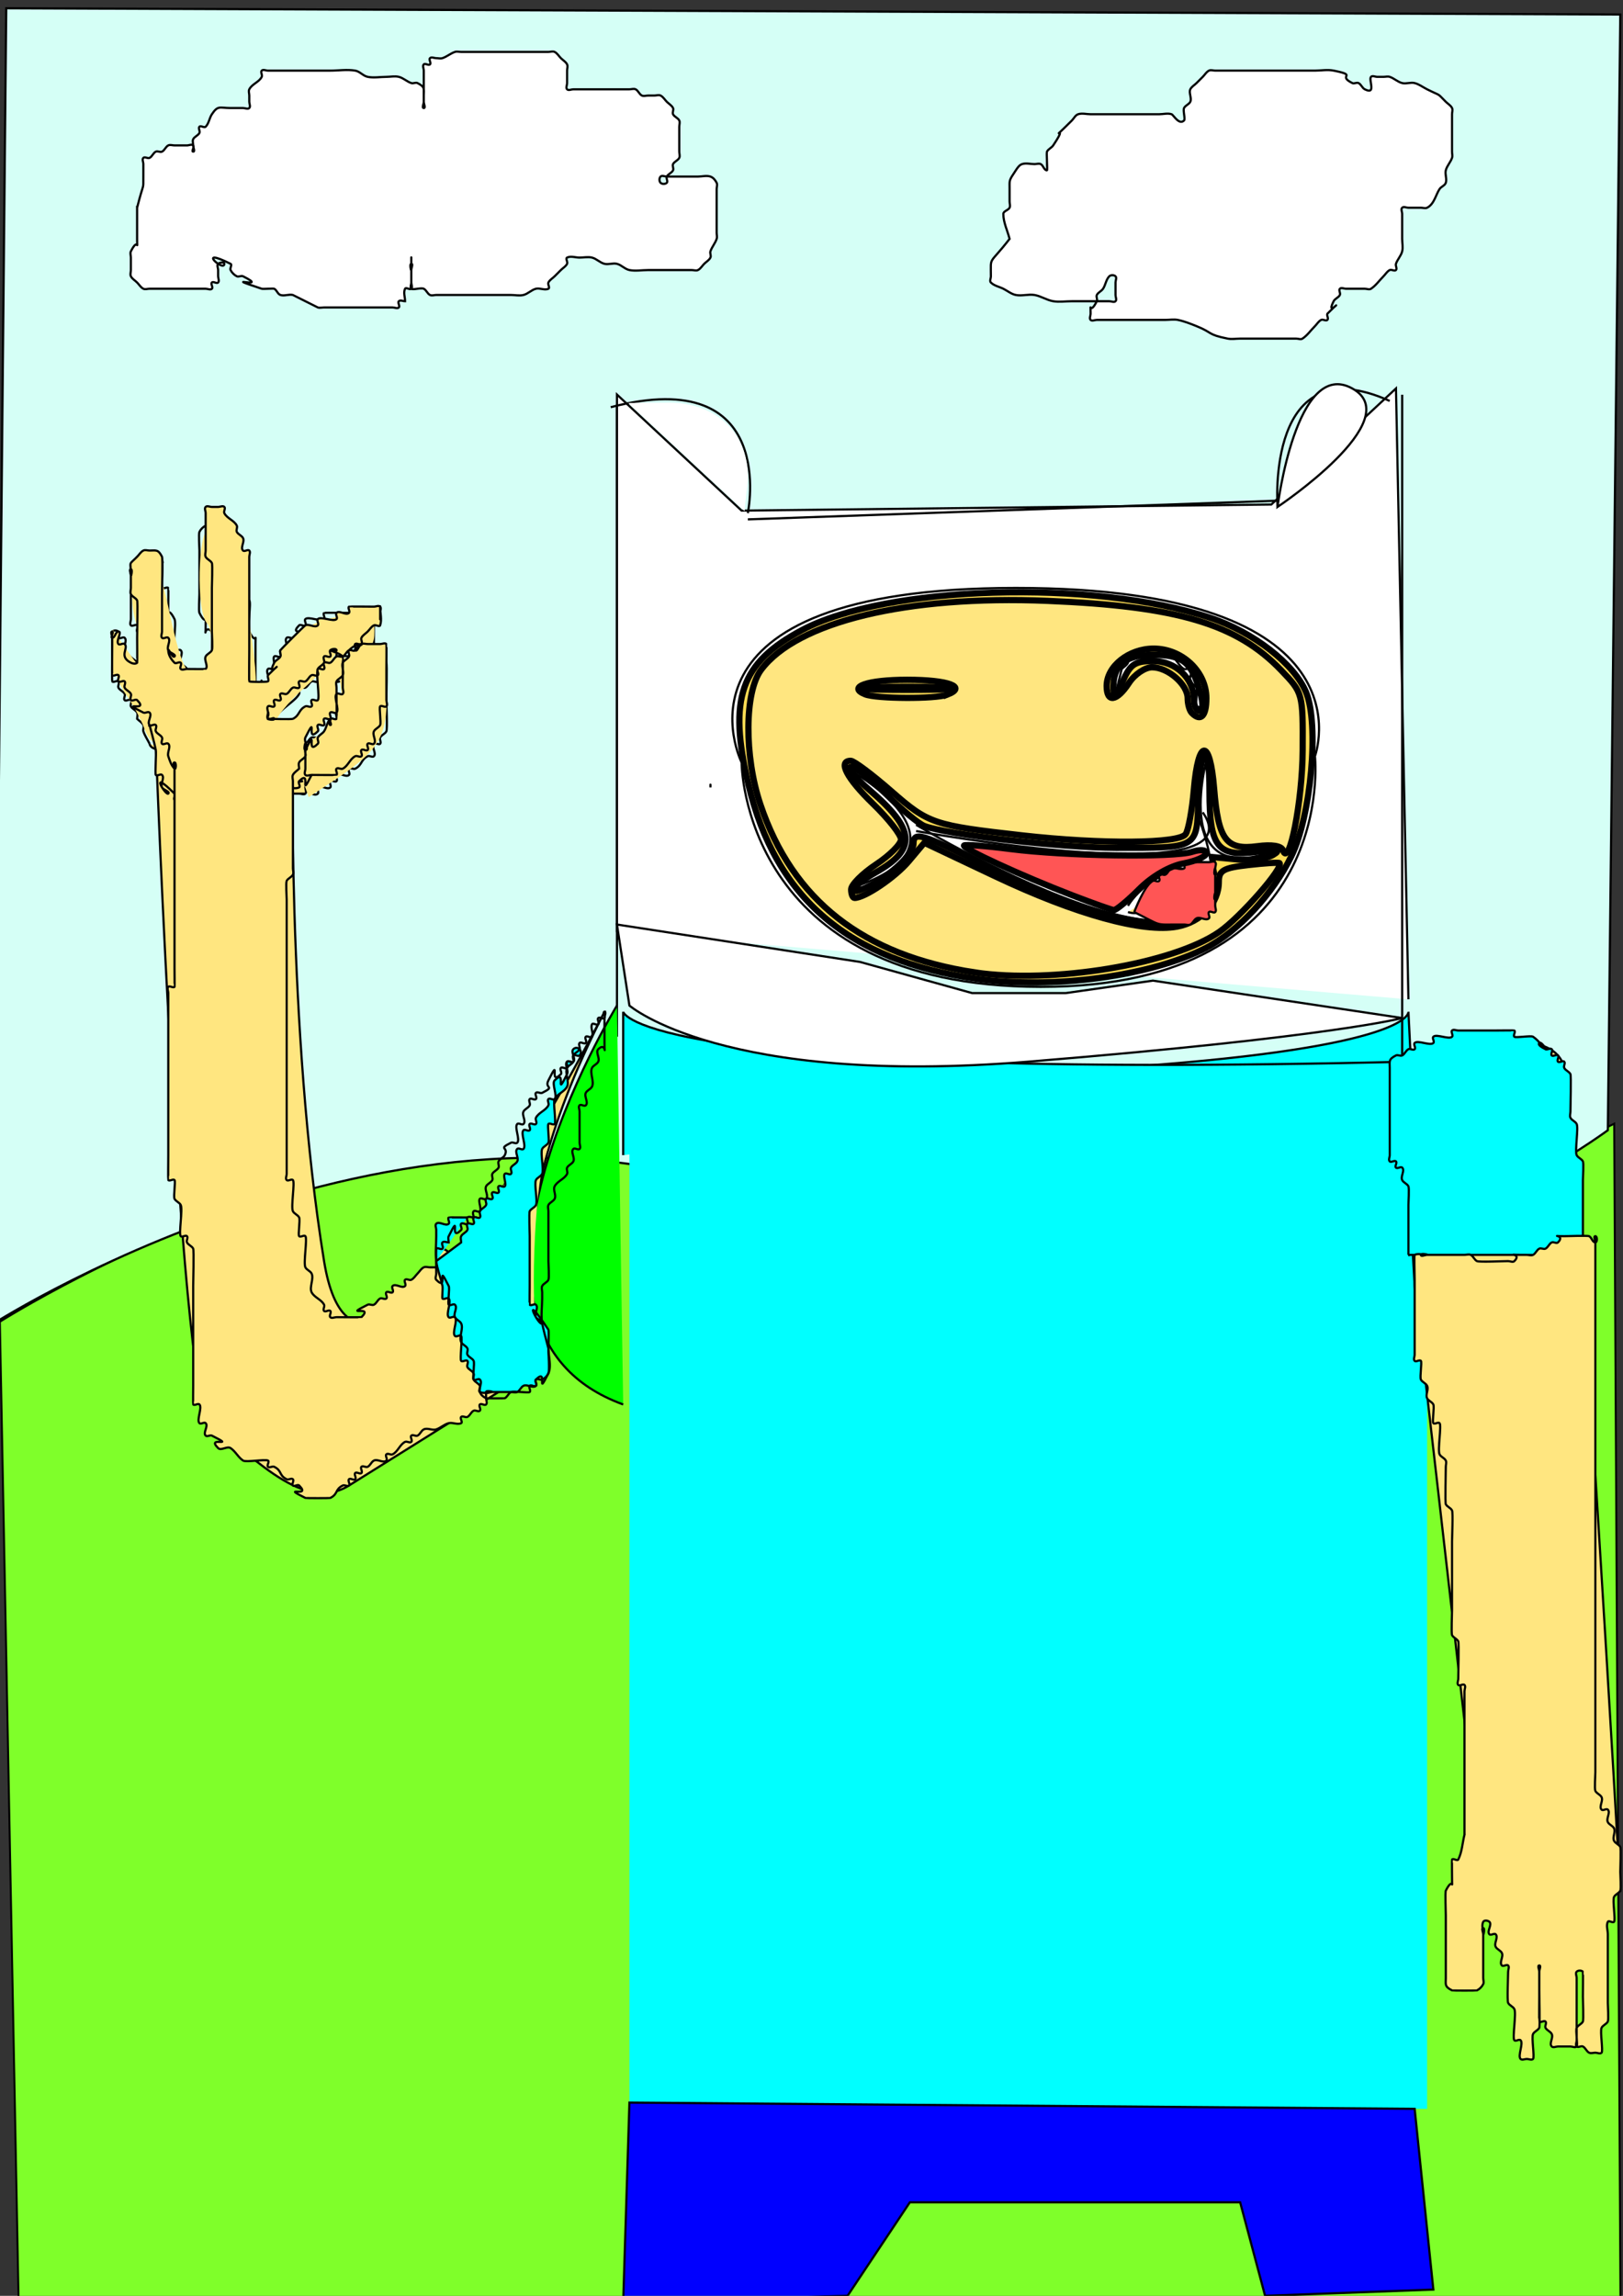 <?xml version="1.0" encoding="UTF-8" standalone="no"?>
<!-- Created with Inkscape (http://www.inkscape.org/) -->

<svg
   xmlns:dc="http://purl.org/dc/elements/1.1/"
   xmlns:cc="http://creativecommons.org/ns#"
   xmlns:rdf="http://www.w3.org/1999/02/22-rdf-syntax-ns#"
   xmlns:svg="http://www.w3.org/2000/svg"
   xmlns="http://www.w3.org/2000/svg"
   xmlns:sodipodi="http://sodipodi.sourceforge.net/DTD/sodipodi-0.dtd"
   xmlns:inkscape="http://www.inkscape.org/namespaces/inkscape"
   width="210mm"
   height="297mm"
   viewBox="0 0 744.094 1052.362"
   id="svg2"
   version="1.1"
   inkscape:version="0.91 r13725"
   sodipodi:docname="logo.svg"
   enable-background="new">
  <rect x="0" y="0" width="744.094" height="1052.362" fill="#333333" stroke="none"/>
  <defs
     id="defs4" />
  <sodipodi:namedview
     id="base"
     pagecolor="#ffffff"
     bordercolor="#666666"
     borderopacity="1.0"
     inkscape:pageopacity="0.0"
     inkscape:pageshadow="2"
     inkscape:zoom="0.35"
     inkscape:cx="305.36744"
     inkscape:cy="525.91018"
     inkscape:document-units="px"
     inkscape:current-layer="layer2"
     showgrid="false"
     inkscape:snap-bbox="true"
     inkscape:window-width="1366"
     inkscape:window-height="745"
     inkscape:window-x="-8"
     inkscape:window-y="-8"
     inkscape:window-maximized="1"
     inkscape:snap-midpoints="false"
     inkscape:snap-others="false"
     inkscape:object-paths="false"
     inkscape:snap-intersection-paths="false"
     inkscape:bbox-paths="false" />
  <g
     inkscape:groupmode="layer"
     id="layer2"
     inkscape:label="Layer 2"
     style="display:inline;opacity:1">
    <path
       style="display:inline;fill:#7fff2a;fill-rule:evenodd;stroke:#000000;stroke-width:0.893px;stroke-linecap:butt;stroke-linejoin:miter;stroke-opacity:1"
       d="m -0.063,605.879 c 0,0 218.019,-138.447 355.714,-52.201 137.696,86.246 384.401,-38.584 384.401,-38.584 l 2.869,537.9 -734.378,2.27 z"
       id="path5058"
       inkscape:connector-curvature="0" />
    <path
       style="fill:#d5fff6;fill-rule:evenodd;stroke:#000000;stroke-width:1px;stroke-linecap:butt;stroke-linejoin:miter;stroke-opacity:1"
       d="m -2.857,606.648 c 0,0 214.286,-137.143 382.857,-42.857 168.571,94.286 357.143,-45.714 357.143,-45.714 L 742.857,6.648 2.857,3.791 Z"
       id="path5081"
       inkscape:connector-curvature="0" />
    <path
       style="fill:#ffffff;fill-rule:evenodd;stroke:#000000;stroke-width:1px;stroke-linecap:butt;stroke-linejoin:miter;stroke-opacity:1"
       d="m 62.857,95.219 c 0,4.762 0,9.524 0,14.286 0,6.701 0.673,-1.347 -2.857,5.714 -0.426,0.852 0,1.905 0,2.857 0,0.952 0,1.905 0,2.857 0,0.952 0,1.905 0,2.857 0,0.952 -0.426,2.005 0,2.857 0.602,1.205 1.905,1.905 2.857,2.857 0.952,0.952 1.652,2.255 2.857,2.857 0.852,0.426 1.905,0 2.857,0 1.905,0 3.81,0 5.714,0 4.762,0 9.524,0 14.286,0 1.905,0 3.81,0 5.714,0 0.952,0 2.184,0.673 2.857,0 0.673,-0.673 -0.673,-2.184 0,-2.857 0.673,-0.673 2.184,0.673 2.857,0 0.673,-0.673 0,-1.905 0,-2.857 0,-0.952 0,-1.905 0,-2.857 0,-0.952 -0.673,-2.184 0,-2.857 0.673,-0.673 2.857,-0.952 2.857,0 0,4.048 -13.333,-8.095 2.857,0 0.852,0.426 -0.426,2.005 0,2.857 0.602,1.205 1.652,2.255 2.857,2.857 0.852,0.426 2.005,-0.426 2.857,0 13.076,6.538 -12.124,-1.184 8.571,5.714 0.615,0.205 5.289,-0.213 5.714,0 1.205,0.602 1.579,2.431 2.857,2.857 1.807,0.602 3.866,-0.462 5.714,0 0.232,0.058 11.085,5.6 11.429,5.714 0.903,0.301 1.905,0 2.857,0 1.905,0 3.81,0 5.714,0 4.762,0 9.524,0 14.286,0 3.81,0 7.619,0 11.429,0 0.952,0 2.184,0.673 2.857,0 0.673,-0.673 -0.673,-2.184 0,-2.857 0.673,-0.673 1.905,0 2.857,0 0,-1.905 -0.852,-4.011 0,-5.714 0.426,-0.852 2.184,0.673 2.857,0 0.673,-0.673 0,-1.905 0,-2.857 0,-0.952 0,-1.905 0,-2.857 0,-1.905 0,-3.81 0,-5.714 0,-0.952 0,-3.81 0,-2.857 0,1.905 0,3.81 0,5.714 0,0.952 -0.952,-2.857 0,-2.857 0.952,0 0,1.905 0,2.857 0,0.952 0,1.905 0,2.857 0,0.952 0,1.905 0,2.857 0,0.952 -0.673,2.184 0,2.857 0.665,0.665 4.522,-0.596 5.714,0 1.205,0.602 1.652,2.255 2.857,2.857 0.852,0.426 1.905,0 2.857,0 1.905,0 3.81,0 5.714,0 5.714,0 11.429,0 17.143,0 3.81,0 7.619,0 11.429,0 1.905,0 3.866,0.462 5.714,0 2.066,-0.516 3.648,-2.341 5.714,-2.857 1.848,-0.462 4.011,0.852 5.714,0 0.852,-0.426 -0.426,-2.005 0,-2.857 0.602,-1.205 1.905,-1.905 2.857,-2.857 0.952,-0.952 1.905,-1.905 2.857,-2.857 0.952,-0.952 2.255,-1.652 2.857,-2.857 0.426,-0.852 -0.852,-2.431 0,-2.857 1.704,-0.852 3.81,0 5.714,0 1.905,0 3.866,-0.462 5.714,0 2.066,0.516 3.648,2.341 5.714,2.857 1.848,0.462 3.866,-0.462 5.714,0 2.066,0.516 3.626,2.439 5.714,2.857 2.802,0.56 5.714,0 8.571,0 3.81,0 7.619,0 11.429,0 2.857,0 5.714,0 8.571,0 0.952,0 2.005,0.426 2.857,0 1.205,-0.602 1.905,-1.905 2.857,-2.857 0.952,-0.952 2.255,-1.652 2.857,-2.857 0.426,-0.852 -0.301,-1.954 0,-2.857 0.673,-2.02 2.184,-3.694 2.857,-5.714 0.301,-0.904 0,-1.905 0,-2.857 0,-0.952 0,-1.905 0,-2.857 0,-2.857 0,-5.714 0,-8.571 0,-2.857 0,-5.714 0,-8.571 0,-0.952 0.426,-2.005 0,-2.857 -0.602,-1.205 -1.579,-2.431 -2.857,-2.857 -1.807,-0.602 -3.81,0 -5.714,0 -4.762,0 -9.524,0 -14.286,0 -0.952,0 -2.184,-0.673 -2.857,0 -0.673,0.673 -0.673,2.184 0,2.857 0.673,0.673 2.184,0.673 2.857,0 0.673,-0.673 -0.426,-2.005 0,-2.857 0.602,-1.205 2.255,-1.652 2.857,-2.857 0.426,-0.852 -0.426,-2.005 0,-2.857 0.602,-1.205 2.255,-1.652 2.857,-2.857 0.426,-0.852 0,-1.905 0,-2.857 0,-1.927 0,-3.787 0,-5.714 0,-1.905 0,-3.81 0,-5.714 0,-0.952 0.426,-2.005 0,-2.857 -0.602,-1.205 -2.255,-1.652 -2.857,-2.857 -0.426,-0.852 0.426,-2.005 0,-2.857 -0.602,-1.205 -1.905,-1.905 -2.857,-2.857 -0.952,-0.952 -1.652,-2.255 -2.857,-2.857 -0.852,-0.426 -1.905,0 -2.857,0 -0.952,0 -1.905,0 -2.857,0 -0.952,0 -2.005,0.426 -2.857,0 -1.205,-0.602 -1.652,-2.255 -2.857,-2.857 -0.852,-0.426 -1.905,0 -2.857,0 -0.952,0 -1.905,0 -2.857,0 -4.762,0 -9.524,0 -14.286,0 -2.857,0 -5.714,0 -8.571,0 -0.952,0 -2.184,0.673 -2.857,0 -0.673,-0.673 0,-1.905 0,-2.857 0,-1.927 0,-3.787 0,-5.714 0,-0.952 0.426,-2.005 0,-2.857 -0.602,-1.205 -1.905,-1.905 -2.857,-2.857 -0.952,-0.952 -1.652,-2.255 -2.857,-2.857 -0.852,-0.426 -1.905,0 -2.857,0 -1.905,0 -3.81,0 -5.714,0 -4.762,0 -9.524,0 -14.286,0 -4.762,0 -9.524,0 -14.286,0 -1.905,0 -3.81,0 -5.714,0 -0.952,0 -1.954,-0.301 -2.857,0 -2.02,0.673 -3.694,2.184 -5.714,2.857 -0.904,0.301 -1.905,0 -2.857,0 -0.952,0 -2.184,-0.673 -2.857,0 -0.673,0.673 0.673,2.184 0,2.857 -0.673,0.673 -2.184,-0.673 -2.857,0 -0.673,0.673 0,1.905 0,2.857 0,3.81 0,7.619 0,11.429 0,0.952 0,1.905 0,2.857 0,0.952 0.952,2.857 0,2.857 -0.952,0 0,-1.905 0,-2.857 0,-0.952 0,-1.905 0,-2.857 0,-2.956 0.673,-3.949 -2.857,-5.714 -0.852,-0.426 -1.954,0.301 -2.857,0 -2.02,-0.673 -3.648,-2.341 -5.714,-2.857 -1.848,-0.462 -3.81,0 -5.714,0 -2.857,0 -5.77,0.56 -8.571,0 -2.088,-0.418 -3.614,-2.507 -5.714,-2.857 -3.758,-0.626 -7.619,0 -11.429,0 -8.571,0 -17.143,0 -25.714,0 -0.952,0 -1.905,0 -2.857,0 -0.952,0 -2.184,-0.673 -2.857,0 -0.673,0.673 0.426,2.005 0,2.857 -1.205,2.409 -4.51,3.305 -5.714,5.714 -0.426,0.852 0,1.905 0,2.857 0,0.952 0,1.905 0,2.857 0,0.952 0.673,2.184 0,2.857 -0.673,0.673 -1.905,0 -2.857,0 -1.905,0 -3.81,0 -5.714,0 -5.079,0 -5.769,-1.347 -8.571,2.857 -1.181,1.772 -1.351,4.208 -2.857,5.714 -0.673,0.673 -2.184,-0.673 -2.857,0 -0.673,0.673 0.426,2.005 0,2.857 -0.602,1.205 -2.255,1.652 -2.857,2.857 -0.426,0.852 0,1.905 0,2.857 0,0.952 0.952,2.857 0,2.857 -0.952,0 0.673,-2.184 0,-2.857 -0.673,-0.673 -1.905,0 -2.857,0 -1.905,0 -3.81,0 -5.714,0 -0.952,0 -2.005,-0.426 -2.857,0 -1.205,0.602 -1.652,2.255 -2.857,2.857 -0.852,0.426 -2.005,-0.426 -2.857,0 -1.205,0.602 -1.652,2.255 -2.857,2.857 -0.852,0.426 -2.184,-0.673 -2.857,0 -0.673,0.673 0,1.905 0,2.857 0,1.905 0,3.809 0,5.714 0,6.784 0.231,1.933 -2.857,14.286 z"
       id="path5093"
       inkscape:connector-curvature="0" />
    <path
       style="fill:#ffffff;fill-rule:evenodd;stroke:#000000;stroke-width:1px;stroke-linecap:butt;stroke-linejoin:miter;stroke-opacity:1"
       d="m 462.857,109.505 c -9.654,12.457 -8.571,7.441 -8.571,17.143 0,0.952 -0.673,2.184 0,2.857 1.506,1.506 3.81,1.905 5.714,2.857 1.905,0.952 3.626,2.439 5.714,2.857 2.802,0.56 5.753,-0.47 8.571,0 2.971,0.495 5.601,2.362 8.571,2.857 2.818,0.47 5.714,0 8.571,0 1.905,0 3.81,0 5.714,0 3.81,0 7.619,0 11.429,0 0.952,0 2.184,0.673 2.857,0 0.673,-0.673 0,-1.905 0,-2.857 0,-1.905 0,-3.81 0,-5.714 0,-0.952 0.673,-2.184 0,-2.857 -0.673,-0.673 -2.184,-0.673 -2.857,0 -1.506,1.506 -1.676,3.942 -2.857,5.714 -0.747,1.121 -2.255,1.652 -2.857,2.857 -0.426,0.852 0.426,2.005 0,2.857 -3.531,7.061 -2.857,-0.986 -2.857,5.714 0,0.952 -0.673,2.184 0,2.857 0.673,0.673 1.905,0 2.857,0 1.905,0 3.81,0 5.714,0 6.667,0 13.333,0 20,0 1.905,0 3.81,0 5.714,0 1.905,0 3.847,-0.374 5.714,0 2.953,0.591 5.775,1.739 8.571,2.857 7.619,3.048 4.81,3.819 14.286,5.714 1.868,0.374 3.81,0 5.714,0 5.714,0 11.429,0 17.143,0 2.857,0 5.714,0 8.571,0 0.952,0 2.065,0.528 2.857,0 2.241,-1.494 3.81,-3.81 5.714,-5.714 0.952,-0.952 1.652,-2.255 2.857,-2.857 0.852,-0.426 2.184,0.673 2.857,0 0.673,-0.673 -0.426,-2.005 0,-2.857 9.476,-9.476 -1.347,2.694 2.857,-5.714 0.602,-1.205 2.255,-1.652 2.857,-2.857 0.426,-0.852 -0.673,-2.184 0,-2.857 0.673,-0.673 1.905,0 2.857,0 2.857,0 5.714,0 8.571,0 0.952,0 2.065,0.528 2.857,0 2.241,-1.494 3.81,-3.81 5.714,-5.714 0.952,-0.952 1.652,-2.255 2.857,-2.857 0.852,-0.426 2.184,0.673 2.857,0 0.673,-0.673 -0.301,-1.954 0,-2.857 0.673,-2.02 2.341,-3.648 2.857,-5.714 0.462,-1.848 0,-3.81 0,-5.714 0,-3.81 0,-7.619 0,-11.429 0,-0.952 -0.673,-2.184 0,-2.857 0.673,-0.673 1.905,0 2.857,0 1.905,0 3.81,0 5.714,0 0.952,0 2.005,0.426 2.857,0 3.275,-1.638 3.974,-5.961 5.714,-8.571 0.747,-1.121 2.431,-1.579 2.857,-2.857 0.602,-1.807 -0.462,-3.866 0,-5.714 0.516,-2.066 2.184,-3.694 2.857,-5.714 0.301,-0.904 0,-1.905 0,-2.857 0,-0.952 0,-1.905 0,-2.857 0,-2.857 0,-5.714 0,-8.571 0,-1.927 0,-3.787 0,-5.714 0,-0.952 0.426,-2.005 0,-2.857 -0.602,-1.205 -1.905,-1.905 -2.857,-2.857 -4.363,-4.363 -1.652,-2.255 -8.571,-5.714 -1.905,-0.952 -3.648,-2.341 -5.714,-2.857 -1.848,-0.462 -3.866,0.462 -5.714,0 -2.066,-0.517 -3.694,-2.184 -5.714,-2.857 -0.904,-0.301 -1.905,0 -2.857,0 -0.952,0 -1.905,0 -2.857,0 -0.952,0 -2.184,-0.673 -2.857,0 -1.24,1.24 2.597,8.441 -2.857,5.714 -1.205,-0.602 -1.652,-2.255 -2.857,-2.857 -0.852,-0.426 -2.005,0.426 -2.857,0 -7.259,-3.629 2.926,-3.415 -8.571,-5.714 -2.802,-0.56 -5.714,0 -8.571,0 -1.905,0 -3.81,0 -5.714,0 -8.571,0 -17.143,0 -25.714,0 -4.762,0 -9.524,0 -14.286,0 -0.952,0 -2.005,-0.426 -2.857,0 -1.205,0.602 -1.905,1.905 -2.857,2.857 -0.952,0.952 -1.905,1.905 -2.857,2.857 -0.952,0.952 -2.255,1.652 -2.857,2.857 -0.77,1.54 0.77,4.174 0,5.714 -0.602,1.205 -2.255,1.652 -2.857,2.857 -0.596,1.192 0.665,5.049 0,5.714 -2.299,2.299 -4.877,-2.578 -5.714,-2.857 -1.807,-0.602 -3.81,0 -5.714,0 -4.762,0 -9.524,0 -14.286,0 -5.714,0 -11.429,0 -17.143,0 -1.905,0 -3.907,-0.602 -5.714,0 -1.278,0.426 -1.905,1.905 -2.857,2.857 -12.358,12.358 -0.448,-0.757 -8.571,11.429 -0.747,1.121 -2.255,1.652 -2.857,2.857 -0.299,0.597 0.289,8.571 0,8.571 -1.347,0 -1.652,-2.255 -2.857,-2.857 -0.852,-0.426 -1.905,0 -2.857,0 -1.905,0 -3.907,-0.602 -5.714,0 -1.278,0.426 -2.11,1.736 -2.857,2.857 -3.283,4.925 -2.857,4.319 -2.857,8.571 0,1.905 0,3.81 0,5.714 0,0.952 0.426,2.005 0,2.857 C 462.255,96.424 460,96.73 460,98.076 c 0,3.927 1.905,7.619 2.857,11.429 z"
       id="path5097"
       inkscape:connector-curvature="0" />
  </g>
  <g
     inkscape:label="Layer 1"
     inkscape:groupmode="layer"
     id="layer1"
     style="display:inline">
    <rect
       style="fill:#00ffff"
       id="rect3378"
       width="365.714"
       height="474.286"
       x="288.571"
       y="492.362" />
    <path
       style="fill:#00ffff;fill-rule:evenodd;stroke:#000000;stroke-width:1px;stroke-linecap:butt;stroke-linejoin:miter;stroke-opacity:1"
       d="m 288.571,495.219 c 362.857,0 357.143,-31.429 357.143,-31.429 l 2.857,57.143"
       id="path3392"
       inkscape:connector-curvature="0" />
    <path
       style="fill:#00ffff;fill-rule:evenodd;stroke:#000000;stroke-width:1px;stroke-linecap:butt;stroke-linejoin:miter;stroke-opacity:1"
       d="m 645.714,486.648 c -354.286,8.571 -360,-22.857 -360,-22.857 l 0,65.714"
       id="path3394"
       inkscape:connector-curvature="0" />
    <path
       style="fill:#ffffff;fill-rule:evenodd;stroke:#000000;stroke-width:0.99px;stroke-linecap:butt;stroke-linejoin:miter;stroke-opacity:1"
       d="m 282.852,427.27 0,-246.411 57.145,53.202 242.864,-2.8 57.145,-53.202 5.714,280.012"
       id="path3396"
       inkscape:connector-curvature="0" />
    <path
       style="fill:none;fill-rule:evenodd;stroke:#000000;stroke-width:1px;stroke-linecap:butt;stroke-linejoin:miter;stroke-opacity:1"
       d="m 342.857,235.219 c 0,0 14.286,-68.571 -62.857,-48.571"
       id="path3402"
       inkscape:connector-curvature="0" />
    <path
       style="fill:none;fill-rule:evenodd;stroke:#000000;stroke-width:1px;stroke-linecap:butt;stroke-linejoin:miter;stroke-opacity:1"
       d="m 585.714,232.362 c 0,0 -5.714,-74.286 51.429,-48.571"
       id="path3406"
       inkscape:connector-curvature="0" />
    <path
       style="fill:none;fill-rule:evenodd;stroke:#000000;stroke-width:1px;stroke-linecap:butt;stroke-linejoin:miter;stroke-opacity:1"
       d="m 282.857,186.648 0,288.571 0,-8.571"
       id="path3448"
       inkscape:connector-curvature="0" />
    <path
       style="fill:none;fill-rule:evenodd;stroke:#000000;stroke-width:1px;stroke-linecap:butt;stroke-linejoin:miter;stroke-opacity:1"
       d="m 642.857,180.934 0,311.429"
       id="path3450"
       inkscape:connector-curvature="0" />
    <path
       style="fill:none;fill-rule:evenodd;stroke:#000000;stroke-width:1px;stroke-linecap:butt;stroke-linejoin:miter;stroke-opacity:1"
       d="m 342.857,238.076 242.857,-8.571"
       id="path3452"
       inkscape:connector-curvature="0" />
    <path
       style="fill:#ffffff;stroke:#ffffff;stroke-width:2.857"
       d="m 315.939,208.711 -24.286,-22.582 14.615,-0.124 c 22.542,-0.192 37.131,15.088 34.877,36.529 l -0.921,8.759 -24.286,-22.582 z"
       id="path3454"
       inkscape:connector-curvature="0" />
    <path
       style="fill:none;fill-rule:evenodd;stroke:#000000;stroke-width:1px;stroke-linecap:butt;stroke-linejoin:miter;stroke-opacity:1"
       d="m 325.714,360.934 c 0,0 0,-2.857 0,0 z"
       id="path4266"
       inkscape:connector-curvature="0" />
    <path
       style="fill:none;fill-rule:evenodd;stroke:#000000;stroke-width:1px;stroke-linecap:butt;stroke-linejoin:miter;stroke-opacity:1"
       d="m 340,349.505 c 0,0 -40,-80 125.714,-80 165.714,0 137.143,77.143 137.143,77.143 0,0 11.429,105.714 -125.714,105.714 C 340,452.362 340,349.505 340,349.505 Z"
       id="path4268"
       inkscape:connector-curvature="0" />
    <path
       style="fill:none;fill-rule:evenodd;stroke:#000000;stroke-width:1px;stroke-linecap:butt;stroke-linejoin:miter;stroke-opacity:1"
       d="m 420,380.934 c 0,0 157.143,28.571 131.429,-8.571"
       id="path4270"
       inkscape:connector-curvature="0" />
    <path
       style="fill:none;fill-rule:evenodd;stroke:#000000;stroke-width:1px;stroke-linecap:butt;stroke-linejoin:miter;stroke-opacity:1"
       d="m 388.571,352.362 c 0,0 62.857,34.286 2.857,54.286"
       id="path4276"
       inkscape:connector-curvature="0" />
    <path
       style="fill:none;fill-rule:evenodd;stroke:#000000;stroke-width:1px;stroke-linecap:butt;stroke-linejoin:miter;stroke-opacity:1"
       d="m 420,378.076 c 0,0 171.429,102.857 128.571,-5.714"
       id="path4278"
       inkscape:connector-curvature="0" />
    <path
       style="fill:none;fill-rule:evenodd;stroke:#000000;stroke-width:1px;stroke-linecap:butt;stroke-linejoin:miter;stroke-opacity:1"
       d="m 554.286,343.791 c 0,0 -20,65.714 31.429,45.714"
       id="path4286"
       inkscape:connector-curvature="0" />
    <path
       style="fill:none;fill-rule:evenodd;stroke:#000000;stroke-width:1px;stroke-linecap:butt;stroke-linejoin:miter;stroke-opacity:1"
       d="m 517.143,415.219 c 0,0 11.429,-20 37.143,-17.143"
       id="path4288"
       inkscape:connector-curvature="0" />
    <path
       style="fill:#00ff00;fill-rule:evenodd;stroke:#000000;stroke-width:1px;stroke-linecap:butt;stroke-linejoin:miter;stroke-opacity:1"
       d="m 282.857,460.934 c 0,0 -91.429,148.571 2.857,182.857"
       id="path4294"
       inkscape:connector-curvature="0" />
    <path
       style="fill:#ffe680;fill-rule:evenodd;stroke:#000000;stroke-width:1px;stroke-linecap:butt;stroke-linejoin:miter;stroke-opacity:1"
       d="m 277.143,463.791 c 0,0 -111.429,220 -128.571,114.286 -17.143,-105.714 -14.286,-240 -14.286,-240 l -62.857,2.857 c 0,0 11.429,308.571 25.714,314.286 14.286,5.714 40,40 62.857,25.714 22.857,-14.286 91.429,-57.143 91.429,-57.143 0,0 -31.429,-48.571 25.714,-160 z"
       id="path4308"
       inkscape:connector-curvature="0" />
    <path
       style="fill:#ffe680;fill-rule:evenodd;stroke:#000000;stroke-width:1px;stroke-linecap:butt;stroke-linejoin:miter;stroke-opacity:1"
       d="m 642.857,486.648 c 0,0 68.571,-22.857 74.286,2.857 5.714,25.714 25.714,377.143 25.714,377.143 L 680,863.791 648.571,589.505 Z"
       id="path4310"
       inkscape:connector-curvature="0" />
    <path
       style="fill:none;fill-rule:evenodd;stroke:#000000;stroke-width:1px;stroke-linecap:butt;stroke-linejoin:miter;stroke-opacity:1"
       d="m 131.429,366.648 c -1.46,-17.246 10.852,0.577 14.286,-2.857 0.673,-0.673 -0.673,-2.184 0,-2.857 1.347,-1.347 4.367,1.347 5.714,0 0.673,-0.673 -0.673,-2.184 0,-2.857 0.673,-0.673 2.184,0.673 2.857,0 0.673,-0.673 -0.673,-2.184 0,-2.857 1.347,-1.347 4.367,1.347 5.714,0 0.673,-0.673 -0.673,-2.184 0,-2.857 0.673,-0.673 2.005,0.426 2.857,0 3.175,-1.587 2.539,-4.127 5.714,-5.714 0.852,-0.426 2.184,0.673 2.857,0 1.347,-1.347 -1.347,-4.367 0,-5.714 0.673,-0.673 2.184,0.673 2.857,0 0.673,-0.673 -0.426,-2.005 0,-2.857 0.602,-1.205 2.255,-1.652 2.857,-2.857 0.517,-1.033 0,-12.298 0,-14.286 0,-2.025 0.369,-16.404 0,-17.143 -5.945,-11.891 0.197,3.054 -5.714,-2.857 -0.673,-0.673 0.673,-2.184 0,-2.857 -1.347,-1.347 -4.367,1.347 -5.714,0 -0.673,-0.673 0.673,-2.184 0,-2.857 -0.092,-0.092 -7.878,0 -8.571,0 -0.952,0 -2.184,-0.673 -2.857,0 -0.129,0.129 0,12.939 0,14.286 0,0.952 -0.673,2.184 0,2.857 0.673,0.673 2.184,-0.673 2.857,0 0.673,0.673 0,1.905 0,2.857 0,0.952 0,1.905 0,2.857 0,0.693 0.092,8.48 0,8.571 -0.673,0.673 -2.184,-0.673 -2.857,0 -0.673,0.673 0.426,2.005 0,2.857 -0.379,0.759 -7.813,8.192 -8.571,8.571 -0.852,0.426 -2.005,-0.426 -2.857,0 -1.205,0.602 -1.652,2.255 -2.857,2.857 -1.704,0.852 -4.367,-1.347 -5.714,0 -3.81,3.81 4.762,2.857 -2.857,2.857"
       id="path4336"
       inkscape:connector-curvature="0" />
    <path
       style="fill:none;fill-rule:evenodd;stroke:#000000;stroke-width:1px;stroke-linecap:butt;stroke-linejoin:miter;stroke-opacity:1"
       d="m 125.714,335.219 c -3.889,-7.363 9.079,-12.443 11.429,-17.143 0.426,-0.852 -0.673,-2.184 0,-2.857 0.673,-0.673 2.005,0.426 2.857,0 1.205,-0.602 1.652,-2.255 2.857,-2.857 0.852,-0.426 2.184,0.673 2.857,0 0.673,-0.673 -0.673,-2.184 0,-2.857 0.673,-0.673 2.184,0.673 2.857,0 0.673,-0.673 -0.673,-2.184 0,-2.857 5.912,-5.912 -0.231,9.034 5.714,-2.857 0.426,-0.852 -0.673,-2.184 0,-2.857 0.885,-0.885 13.401,0.885 14.286,0 0.673,-0.673 -0.673,-2.184 0,-2.857 0.673,-0.673 2.184,0.673 2.857,0 0.673,-0.673 0,-1.905 0,-2.857 0,-0.952 0,-1.905 0,-2.857 0,-0.952 0,-3.81 0,-2.857 0,0.671 0,19.465 0,-2.857 0,-0.952 0,-1.905 0,-2.857 0,-0.952 0.673,-2.184 0,-2.857 -0.092,-0.092 -7.878,0 -8.571,0 -1.347,0 -14.156,-0.129 -14.286,0 -0.673,0.673 0.673,2.184 0,2.857 -1.429,1.429 -7.143,-1.429 -8.571,0 -0.673,0.673 0.673,2.184 0,2.857 -0.673,0.673 -2.184,-0.673 -2.857,0 -5.912,5.912 9.034,-0.231 -2.857,5.714 -0.852,0.426 -2.184,-0.673 -2.857,0 -1.347,1.347 1.347,4.367 0,5.714 -0.673,0.673 -2.184,-0.673 -2.857,0 -0.673,0.673 0.673,2.184 0,2.857 -0.673,0.673 -2.184,-0.673 -2.857,0 -0.958,0.958 0.958,4.756 0,5.714 -0.673,0.673 -2.184,-0.673 -2.857,0 -1.347,1.347 1.347,4.367 0,5.714 -3.81,3.81 -2.857,-4.762 -2.857,2.857 0,0.941 1.563,12.992 -2.857,8.571 -0.673,-0.673 0,-1.905 0,-2.857 0,-0.952 0,-1.905 0,-2.857 0,-7.619 0,-15.238 0,-22.857 0,-6.701 0.673,1.347 -2.857,-5.714 -0.987,-1.974 1.003,-13.283 0,-14.286 -0.673,-0.673 -2.184,0.673 -2.857,0 -1.003,-1.003 0.987,-12.312 0,-14.286 -0.602,-1.205 -2.255,-1.652 -2.857,-2.857 -1.143,-2.286 1.143,-6.286 0,-8.571 -0.602,-1.205 -2.255,-1.652 -2.857,-2.857 -0.426,-0.852 0.673,-2.184 0,-2.857 -0.673,-0.673 -2.184,0.673 -2.857,0 -0.673,-0.673 0.673,-2.184 0,-2.857 -0.403,-0.403 -7.985,-0.293 -8.571,0 -1.205,0.602 -2.255,1.652 -2.857,2.857 -0.435,0.87 0,7.285 0,8.571 0,6.667 0,13.333 0,20 0,1.287 -0.435,7.702 0,8.571 3.531,7.061 2.857,-0.986 2.857,5.714 0,7.619 -0.952,-0.952 2.857,2.857 0.115,0.115 0,10.379 0,11.429 0,0.952 0.952,2.857 0,2.857 -0.952,0 0,-3.81 0,-2.857 0,1.905 0.602,3.907 0,5.714 -0.426,1.278 -1.905,3.81 -2.857,2.857 -0.952,-0.952 4.204,-2.857 2.857,-2.857 -2.13,0 -3.694,2.184 -5.714,2.857 -0.904,0.301 -1.905,0 -2.857,0 -0.952,0 -2.184,0.673 -2.857,0 -0.673,-0.673 0.426,-2.005 0,-2.857 -0.602,-1.205 -2.255,-1.652 -2.857,-2.857 -0.852,-1.704 1.347,-4.367 0,-5.714 -0.673,-0.673 -2.184,0.673 -2.857,0 -1.003,-1.003 0.987,-12.312 0,-14.286 -3.531,-7.061 -2.857,0.986 -2.857,-5.714 0,-0.693 0.092,-8.48 0,-8.571 -0.673,-0.673 -2.184,0.673 -2.857,0 -0.782,-0.782 0.775,-9.879 0,-11.429 -0.602,-1.205 -3.81,-1.905 -2.857,-2.857 0.952,-0.952 4.204,2.857 2.857,2.857 -2.13,0 -3.694,-2.184 -5.714,-2.857 -0.904,-0.301 -1.905,0 -2.857,0 -0.952,0 -2.184,-0.673 -2.857,0 -0.673,0.673 0.426,2.005 0,2.857 -0.602,1.205 -2.255,1.652 -2.857,2.857 -0.426,0.852 0,1.905 0,2.857 0,0.952 0,1.905 0,2.857 0,5.714 0,11.429 0,17.143 0,0.952 -0.673,2.184 0,2.857 0.673,0.673 2.184,-0.673 2.857,0 0.673,0.673 -0.426,2.005 0,2.857 0.602,1.205 2.255,1.652 2.857,2.857 0.426,0.852 -0.673,2.184 0,2.857 0.673,0.673 2.184,-0.673 2.857,0 0.115,0.115 0,10.379 0,11.429 0,0.952 0.952,2.857 0,2.857 -0.952,0 0.952,-2.857 0,-2.857 -1.347,0 -1.51,2.857 -2.857,2.857 -0.952,0 0.426,-2.005 0,-2.857 -1.714,-3.429 -6.857,-5.143 -8.571,-8.571 -0.852,-1.704 1.347,-4.367 0,-5.714 -0.673,-0.673 -2.184,0.673 -2.857,0 -0.673,-0.673 0.673,-2.184 0,-2.857 -0.673,-0.673 -2.184,-0.673 -2.857,0 -0.092,0.092 0,7.878 0,8.571 0,1.347 -0.129,14.156 0,14.286 0.673,0.673 2.184,-0.673 2.857,0 0.673,0.673 -0.426,2.005 0,2.857 0.602,1.205 2.255,1.652 2.857,2.857 0.426,0.852 -0.673,2.184 0,2.857 0.673,0.673 2.184,-0.673 2.857,0 0.673,0.673 -0.426,2.005 0,2.857 0.602,1.205 2.255,1.652 2.857,2.857 0.426,0.852 0,1.905 0,2.857 0.952,0.952 2.255,1.652 2.857,2.857 0.426,0.852 -0.301,1.954 0,2.857 0.673,2.02 1.905,3.81 2.857,5.714"
       id="path4342"
       inkscape:connector-curvature="0" />
    <path
       style="fill:#ffe680;fill-rule:evenodd;stroke:#000000;stroke-width:1px;stroke-linecap:butt;stroke-linejoin:miter;stroke-opacity:1"
       d="m 68.571,340.934 c 0.971,5.515 19.009,1.574 22.857,2.857 1.278,0.426 1.652,2.255 2.857,2.857 0.852,0.426 1.905,0 2.857,0 0.952,0 1.905,0 2.857,0 5.714,0 11.429,0 17.143,0 2.857,0 5.714,0 8.571,0 0.952,0 3.81,0 2.857,0 -1.905,0 -7.619,0 -5.714,0 2.857,0 5.8,-0.693 8.571,0 1.307,0.327 1.905,1.905 2.857,2.857 0.952,0.952 2.255,1.652 2.857,2.857 0.852,1.704 -1.347,4.367 0,5.714 0.673,0.673 2.184,-0.673 2.857,0 0.673,0.673 0,1.905 0,2.857 0,0.952 0.673,2.184 0,2.857 -0.673,0.673 -1.905,0 -2.857,0 -0.952,0 -1.905,0 -2.857,0 -0.952,0 -3.81,0 -2.857,0 15.812,0 3.045,0 2.857,0"
       id="path4344"
       inkscape:connector-curvature="0" />
    <path
       style="fill:#ffe680;stroke:#ffe680;stroke-width:2.857"
       d="m 67.347,332.97 c -1.639,-4.31 -5.519,-11.402 -8.622,-15.761 -3.104,-4.359 -5.643,-11.566 -5.643,-16.015 l 0,-8.09 6.429,9.196 c 3.536,5.058 7.393,9.218 8.571,9.245 3.877,0.089 2.235,-15.69 -2.307,-22.175 -5.74,-8.195 -4.615,-30.633 1.536,-30.633 2.894,0 5.476,5.86 8.182,18.571 6.137,28.831 8.901,34.709 15.854,33.717 4.748,-0.678 6.214,-3.206 6.931,-11.95 0.5,-6.1 -0.464,-12.464 -2.143,-14.143 -4.761,-4.761 -3.977,-41.909 0.884,-41.909 2.165,0 5.282,1.622 6.927,3.605 3.717,4.479 11.972,50.703 11.985,67.11 0.005,6.679 1.295,12.143 2.866,12.143 1.571,0 2.862,-2.25 2.868,-5 0.013,-6.021 9.894,-22.932 17.753,-30.384 3.123,-2.961 11.333,-6.021 18.243,-6.8 11.823,-1.333 12.564,-1.002 12.564,5.603 0,6.174 -1.032,6.868 -8.571,5.762 -5.93,-0.87 -8.591,-0.058 -8.635,2.638 -0.035,2.143 -6.463,9.509 -14.286,16.37 -7.822,6.861 -14.222,14.896 -14.222,17.857 0,4.774 -2.343,5.387 -20.714,5.422 -11.393,0.021 -23.584,0.808 -27.092,1.748 -5.088,1.364 -6.98,0.125 -9.357,-6.126 z"
       id="path4346"
       inkscape:connector-curvature="0" />
    <path
       style="fill:#ffe680;stroke:#ffe680;stroke-width:2.857"
       d=""
       id="path4348"
       inkscape:connector-curvature="0" />
    <path
       style="fill:#ffe680;stroke:#ffe680;stroke-width:2.857"
       d="m 139.015,353.853 c -2.283,-6.55 -2.344,-9.645 -0.204,-10.358 1.679,-0.56 7.005,-4.343 11.835,-8.408 7.998,-6.73 8.632,-8.493 7.092,-19.727 l -1.691,-12.336 9.945,0 9.945,0 0,14.474 c 0,20.644 -3.208,25.667 -25.935,40.611 l -7.733,5.085 -3.256,-9.341 z"
       id="path4350"
       inkscape:connector-curvature="0" />
    <path
       style="fill:#ffe680;fill-rule:evenodd;stroke:#000000;stroke-width:1px;stroke-linecap:butt;stroke-linejoin:miter;stroke-opacity:1"
       d="m 68.571,332.362 c 0.952,3.81 2.087,7.578 2.857,11.429 0.286,1.429 -0.411,11.018 0,11.429 0.673,0.673 2.184,-0.673 2.857,0 1.347,1.347 -0.852,4.011 0,5.714 0.602,1.205 3.81,1.905 2.857,2.857 -1.094,1.094 -9.231,-12.088 2.857,0 0.673,0.673 -0.673,2.184 0,2.857 0.673,0.673 1.905,0 2.857,0 4.762,0 9.524,0 14.286,0 6.667,0 13.333,0 20,0 0.952,0 1.905,0 2.857,0 0.952,0 2.857,-0.952 2.857,0 0,0.952 -3.531,0.673 -2.857,0 11.151,-11.151 1.534,0.661 8.571,-2.857 1.205,-0.602 1.652,-2.255 2.857,-2.857 0.852,-0.426 2.857,-0.952 2.857,0 0,0.952 -3.81,0 -2.857,0 1.905,0 4.011,0.852 5.714,0 0.852,-0.426 -0.673,-2.184 0,-2.857 5.912,-5.912 -0.231,9.034 5.714,-2.857 0.852,-1.704 -1.905,-5.714 0,-5.714 0.952,0 0,3.81 0,2.857 0,-1.905 0,-3.81 0,-5.714 0,-0.952 0.426,-2.005 0,-2.857 -0.602,-1.205 -1.652,-2.255 -2.857,-2.857 -0.852,-0.426 -2.857,0.952 -2.857,0 0,-0.952 3.81,0 2.857,0 -1.905,0 -4.011,0.852 -5.714,0 -0.852,-0.426 0.673,-2.184 0,-2.857 -0.673,-0.673 -2.184,0.673 -2.857,0 -0.673,-0.673 0.673,-2.184 0,-2.857 -0.673,-0.673 -2.184,0.673 -2.857,0 -0.673,-0.673 0.673,-2.184 0,-2.857 -5.912,-5.912 0.231,9.034 -5.714,-2.857 -0.426,-0.852 0.673,-2.184 0,-2.857 -0.673,-0.673 -2.857,0.952 -2.857,0 0,-0.952 3.81,0 2.857,0 -1.905,0 -3.81,0 -5.714,0 -0.952,0 -2.184,0.673 -2.857,0 -0.673,-0.673 0.673,-2.184 0,-2.857 -0.673,-0.673 -1.905,0 -2.857,0 -5.714,0 -11.429,0 -17.143,0 -0.693,0 -8.48,-0.092 -8.571,0 -0.673,0.673 0.673,2.184 0,2.857 -0.673,0.673 -2.184,-0.673 -2.857,0 -0.673,0.673 0.673,2.184 0,2.857 -0.673,0.673 -1.923,-0.187 -2.857,0 -3.851,0.77 -7.619,1.905 -11.429,2.857 z"
       id="path4352"
       inkscape:connector-curvature="0" />
    <path
       style="fill:#ffe680;fill-rule:evenodd;stroke:#000000;stroke-width:1px;stroke-linecap:butt;stroke-linejoin:miter;stroke-opacity:1"
       d="m 202.857,572.362 c 8.518,2.751 -2.13,10.027 0,14.286 0.602,1.205 2.255,1.652 2.857,2.857 0.426,0.852 -0.673,2.184 0,2.857 0.673,0.673 2.184,-0.673 2.857,0 0.963,0.963 -0.963,4.751 0,5.714 0.673,0.673 2.184,-0.673 2.857,0 1.429,1.429 -1.429,7.143 0,8.571 0.673,0.673 2.184,-0.673 2.857,0 1.429,1.429 -1.429,7.143 0,8.571 0.673,0.673 2.184,-0.673 2.857,0 0.584,0.584 -0.566,7.439 0,8.571 0.602,1.205 2.255,1.652 2.857,2.857 0.426,0.852 -0.426,2.005 0,2.857 0.602,1.205 2.255,1.652 2.857,2.857 0.426,0.852 0.952,2.857 0,2.857 -0.952,0 0,-3.81 0,-2.857 0,2.857 0,5.714 0,8.571 0,0.952 0.673,2.184 0,2.857 -0.673,0.673 -2.184,-0.673 -2.857,0 -0.673,0.673 0.673,2.184 0,2.857 -0.673,0.673 -2.005,-0.426 -2.857,0 -1.205,0.602 -1.652,2.255 -2.857,2.857 -0.852,0.426 -2.184,-0.673 -2.857,0 -0.673,0.673 0.852,2.431 0,2.857 -1.704,0.852 -3.866,-0.462 -5.714,0 -2.066,0.517 -3.694,2.184 -5.714,2.857 -1.807,0.602 -4.011,-0.852 -5.714,0 -1.205,0.602 -1.652,2.255 -2.857,2.857 -0.852,0.426 -2.184,-0.673 -2.857,0 -0.673,0.673 0.673,2.184 0,2.857 -0.673,0.673 -2.005,-0.426 -2.857,0 -2.409,1.205 -3.305,4.51 -5.714,5.714 -0.852,0.426 -2.184,-0.673 -2.857,0 -0.673,0.673 0.673,2.184 0,2.857 -1.347,1.347 -4.011,-0.852 -5.714,0 -1.205,0.602 -1.652,2.255 -2.857,2.857 -0.852,0.426 -2.184,-0.673 -2.857,0 -0.673,0.673 0.673,2.184 0,2.857 -0.673,0.673 -2.184,-0.673 -2.857,0 -0.673,0.673 0.673,2.184 0,2.857 -0.673,0.673 -2.184,-0.673 -2.857,0 -0.673,0.673 0.673,2.184 0,2.857 -0.673,0.673 -2.005,-0.426 -2.857,0 -3.716,1.858 -1.999,3.857 -5.714,5.714 -0.244,0.122 -11.185,0.122 -11.429,0 -11.891,-5.945 3.054,0.197 -2.857,-5.714 -0.673,-0.673 -2.184,0.673 -2.857,0 -0.673,-0.673 0.673,-2.184 0,-2.857 -0.673,-0.673 -2.005,0.426 -2.857,0 -3.717,-1.859 -1.997,-3.856 -5.714,-5.714 -0.852,-0.426 -2.184,0.673 -2.857,0 -0.673,-0.673 0.852,-2.431 0,-2.857 -1.415,-0.707 -10.09,0.892 -11.429,0 -2.241,-1.494 -3.473,-4.22 -5.714,-5.714 -1.585,-1.057 -4.367,1.347 -5.714,0 -5.912,-5.912 9.034,0.231 -2.857,-5.714 -0.852,-0.426 -2.184,0.673 -2.857,0 -1.347,-1.347 1.347,-4.367 0,-5.714 -0.673,-0.673 -2.184,0.673 -2.857,0 -1.429,-1.429 1.429,-7.143 0,-8.571 -0.673,-0.673 -2.184,0.673 -2.857,0 -0.092,-0.092 0,-7.878 0,-8.571 0,-15.238 0,-30.476 0,-45.714 0,-1.293 0.381,-16.381 0,-17.143 -0.602,-1.205 -2.255,-1.652 -2.857,-2.857 -0.426,-0.852 0.673,-2.184 0,-2.857 -0.673,-0.673 -2.184,0.673 -2.857,0 -1.003,-1.003 0.987,-12.312 0,-14.286 -0.602,-1.205 -2.255,-1.652 -2.857,-2.857 -0.566,-1.133 0.584,-7.987 0,-8.571 -0.673,-0.673 -2.184,0.673 -2.857,0 -0.115,-0.115 0,-10.379 0,-11.429 0,-20 0,-40 0,-60 0,-4.762 0,-9.524 0,-14.286 0,-0.952 -0.673,-2.184 0,-2.857 0.673,-0.673 2.184,0.673 2.857,0 0.092,-0.092 0,-7.878 0,-8.571 0,-23.81 0,-47.619 0,-71.429 0,-4.762 0,-9.524 0,-14.286 0,-1.905 0,-3.809 0,-5.714 0,-0.952 -0.952,-2.857 0,-2.857 0.952,0 0.673,3.531 0,2.857 -1.506,-1.506 -2.184,-3.694 -2.857,-5.714 -0.602,-1.807 1.347,-4.367 0,-5.714 -0.673,-0.673 -2.184,0.673 -2.857,0 -0.673,-0.673 0.426,-2.005 0,-2.857 -0.602,-1.205 -2.255,-1.652 -2.857,-2.857 -0.426,-0.852 0.673,-2.184 0,-2.857 -0.673,-0.673 -2.184,0.673 -2.857,0 -1.347,-1.347 1.347,-4.367 0,-5.714 -0.673,-0.673 -2.005,0.426 -2.857,0 -11.891,-5.945 3.054,0.197 -2.857,-5.714 -0.673,-0.673 -2.184,0.673 -2.857,0 -0.673,-0.673 0.426,-2.005 0,-2.857 -0.602,-1.205 -2.255,-1.652 -2.857,-2.857 -0.426,-0.852 0.673,-2.184 0,-2.857 -0.673,-0.673 -2.184,0.673 -2.857,0 -0.673,-0.673 0.673,-2.184 0,-2.857 -0.673,-0.673 -2.184,0.673 -2.857,0 -0.129,-0.129 0,-12.939 0,-14.286 0,-0.952 0,-1.905 0,-2.857 0,-0.952 -0.952,-2.857 0,-2.857 0.952,0 -0.952,2.857 0,2.857 1.347,0 1.51,-2.857 2.857,-2.857 1.905,0 -1.347,4.367 0,5.714 0.673,0.673 2.184,-0.673 2.857,0 1.941,1.941 -2.921,5.682 2.857,8.571 0.852,0.426 2.184,0.673 2.857,0 0.115,-0.115 0,-10.379 0,-11.429 0,-2.025 0.369,-16.404 0,-17.143 C 62.255,274.015 60.602,273.567 60,272.362 c -0.426,-0.852 0,-1.905 0,-2.857 0,-1.905 0,-3.81 0,-5.714 0,-0.952 -0.952,-2.857 0,-2.857 0.952,0 0,3.81 0,2.857 0,-7.061 -1.347,-4.367 2.857,-8.571 0.952,-0.952 1.652,-2.255 2.857,-2.857 0.852,-0.426 1.905,0 2.857,0 2.956,0 3.949,-0.673 5.714,2.857 0.369,0.739 0,15.118 0,17.143 0,5.714 0,11.429 0,17.143 0,0.952 -0.673,2.184 0,2.857 0.673,0.673 2.184,-0.673 2.857,0 1.347,1.347 -0.852,4.011 0,5.714 0.602,1.205 3.81,1.905 2.857,2.857 -0.952,0.952 -2.857,-4.204 -2.857,-2.857 0,2.13 1.351,4.208 2.857,5.714 0.673,0.673 2.184,-0.673 2.857,0 0.673,0.673 -0.673,2.184 0,2.857 0.673,0.673 1.905,0 2.857,0 0.693,0 8.48,0.092 8.571,0 1.347,-1.347 -0.852,-4.011 0,-5.714 0.602,-1.205 2.255,-1.652 2.857,-2.857 0.435,-0.87 0,-7.285 0,-8.571 0,-6.667 0,-13.333 0,-20 0,-1.494 0.376,-10.677 0,-11.429 -0.602,-1.205 -2.255,-1.652 -2.857,-2.857 -0.426,-0.852 0,-1.905 0,-2.857 0,-5.714 0,-11.429 0,-17.143 0,-0.952 -0.673,-2.184 0,-2.857 0.673,-0.673 1.905,0 2.857,0 0.952,0 1.905,0 2.857,0 0.952,0 2.184,-0.673 2.857,0 0.673,0.673 -0.426,2.005 0,2.857 1.205,2.409 4.51,3.305 5.714,5.714 0.426,0.852 -0.426,2.005 0,2.857 0.602,1.205 2.255,1.652 2.857,2.857 0.852,1.704 -1.347,4.367 0,5.714 0.673,0.673 2.184,-0.673 2.857,0 0.673,0.673 0,1.905 0,2.857 0,0.952 0,1.905 0,2.857 0,13.333 0,26.667 0,40 0,1.347 -0.129,14.156 0,14.286 0.286,0.286 8.286,0.286 8.571,0 0.673,-0.673 -0.426,-2.005 0,-2.857 9.476,-9.476 -1.347,2.694 2.857,-5.714 0.602,-1.205 2.255,-1.652 2.857,-2.857 0.426,-0.852 -0.426,-2.005 0,-2.857 0.273,-0.547 10.882,-11.155 11.429,-11.429 1.704,-0.852 4.367,1.347 5.714,0 0.673,-0.673 -0.673,-2.184 0,-2.857 1.429,-1.429 7.143,1.429 8.571,0 0.673,-0.673 -0.673,-2.184 0,-2.857 1.347,-1.347 4.367,1.347 5.714,0 0.673,-0.673 -0.673,-2.184 0,-2.857 0.115,-0.115 10.379,0 11.429,0 0.952,0 2.184,-0.673 2.857,0 0.673,0.673 0,1.905 0,2.857 0,0.952 0,3.81 0,2.857 0,-1.905 0,-7.619 0,-5.714 0,2.857 0.904,5.861 0,8.571 -0.301,0.904 -2.005,-0.426 -2.857,0 -1.205,0.602 -1.905,1.905 -2.857,2.857 -0.952,0.952 -2.255,1.652 -2.857,2.857 -0.426,0.852 0.673,2.184 0,2.857 -0.673,0.673 -2.184,-0.673 -2.857,0 -0.673,0.673 0.673,2.184 0,2.857 -0.673,0.673 -2.005,-0.426 -2.857,0 -1.205,0.602 -1.652,2.255 -2.857,2.857 -0.852,0.426 -2.005,-0.426 -2.857,0 -1.205,0.602 -1.652,2.255 -2.857,2.857 -0.852,0.426 -2.184,-0.673 -2.857,0 -0.673,0.673 0.673,2.184 0,2.857 -0.673,0.673 -2.184,-0.673 -2.857,0 -0.673,0.673 0.673,2.184 0,2.857 -0.673,0.673 -2.005,-0.426 -2.857,0 -1.205,0.602 -1.652,2.255 -2.857,2.857 -0.852,0.426 -2.184,-0.673 -2.857,0 -0.673,0.673 0.673,2.184 0,2.857 -0.673,0.673 -2.005,-0.426 -2.857,0 -1.205,0.602 -1.652,2.255 -2.857,2.857 -0.852,0.426 -2.184,-0.673 -2.857,0 -0.673,0.673 0.673,2.184 0,2.857 -0.673,0.673 -2.184,-0.673 -2.857,0 -0.673,0.673 0.673,2.184 0,2.857 -0.673,0.673 -2.184,-0.673 -2.857,0 -0.673,0.673 0,1.905 0,2.857 0,0.952 -0.673,2.184 0,2.857 0.673,0.673 2.857,-0.952 2.857,0 0,0.952 -3.81,0 -2.857,0 0.679,0 10.788,0.32 11.429,0 3.175,-1.587 2.539,-4.127 5.714,-5.714 0.852,-0.426 2.184,0.673 2.857,0 0.673,-0.673 -0.673,-2.184 0,-2.857 0.673,-0.673 2.184,0.673 2.857,0 1.003,-1.003 -0.987,-12.312 0,-14.286 0.602,-1.205 2.255,-1.652 2.857,-2.857 0.426,-0.852 -0.673,-2.184 0,-2.857 0.673,-0.673 2.184,0.673 2.857,0 0.673,-0.673 -0.673,-2.184 0,-2.857 0.673,-0.673 2.857,-0.952 2.857,0 0,0.952 -1.905,0 -2.857,0 1.905,0.952 4.208,1.351 5.714,2.857 0.115,0.115 0,10.379 0,11.429 0,0.952 0,1.905 0,2.857 0,0.952 0.673,2.184 0,2.857 -0.673,0.673 -2.184,-0.673 -2.857,0 -1.429,1.429 1.429,7.143 0,8.571 -0.673,0.673 -2.184,-0.673 -2.857,0 -0.673,0.673 0.673,2.184 0,2.857 -0.673,0.673 -2.184,-0.673 -2.857,0 -0.673,0.673 0.673,2.184 0,2.857 -0.673,0.673 -2.184,-0.673 -2.857,0 -0.673,0.673 0.673,2.184 0,2.857 -5.912,5.912 0.231,-9.034 -5.714,2.857 -0.852,1.704 1.905,5.714 0,5.714 -0.952,0 0,-3.81 0,-2.857 0,2.857 0,5.714 0,8.571 0,0.952 0,1.905 0,2.857 0,0.952 -0.673,2.184 0,2.857 0.673,0.673 1.905,0 2.857,0 1.049,0 11.314,0.115 11.429,0 0.673,-0.673 -0.673,-2.184 0,-2.857 0.673,-0.673 2.005,0.426 2.857,0 2.409,-1.205 3.305,-4.51 5.714,-5.714 0.852,-0.426 2.184,0.673 2.857,0 0.673,-0.673 -0.673,-2.184 0,-2.857 0.673,-0.673 2.184,0.673 2.857,0 0.673,-0.673 -0.673,-2.184 0,-2.857 0.673,-0.673 2.184,0.673 2.857,0 1.347,-1.347 -0.852,-4.011 0,-5.714 0.602,-1.205 2.255,-1.652 2.857,-2.857 0.566,-1.133 -0.584,-7.987 0,-8.571 0.673,-0.673 2.184,0.673 2.857,0 0.673,-0.673 0,-1.905 0,-2.857 0,-4.762 0,-9.524 0,-14.286 0,-1.049 0.115,-11.314 0,-11.429 -0.673,-0.673 -1.905,0 -2.857,0 -0.952,0 -1.905,0 -2.857,0 -0.952,0 -1.905,0 -2.857,0 -0.952,0 -2.005,-0.426 -2.857,0 -1.205,0.602 -1.905,3.81 -2.857,2.857 -0.952,-0.952 4.204,-2.857 2.857,-2.857 -2.13,0 -4.208,1.351 -5.714,2.857 -0.673,0.673 0.426,2.005 0,2.857 -0.602,1.205 -2.255,1.652 -2.857,2.857 -0.762,1.524 0.762,4.19 0,5.714 -0.602,1.205 -2.255,1.652 -2.857,2.857 -0.426,0.852 0,1.905 0,2.857 0,0.952 0,1.905 0,2.857 0,1.049 0.115,11.314 0,11.429 -0.673,0.673 -2.184,-0.673 -2.857,0 -0.673,0.673 0.952,2.857 0,2.857 -0.952,0 0.673,-3.531 0,-2.857 -1.506,1.506 -1.676,3.942 -2.857,5.714 -0.747,1.121 -2.255,1.652 -2.857,2.857 -0.426,0.852 0.673,2.184 0,2.857 -5.912,5.912 0.231,-9.034 -5.714,2.857 -0.426,0.852 0.426,2.005 0,2.857 -0.602,1.205 -2.255,1.652 -2.857,2.857 -0.426,0.852 0,1.905 0,2.857 -0.952,0.952 -2.255,1.652 -2.857,2.857 -0.426,0.852 0,1.905 0,2.857 0,0.952 0,1.905 0,2.857 0,5.714 0,11.429 0,17.143 0,4.762 0,9.524 0,14.286 0,1.905 0,3.81 0,5.714 0,0.952 0.426,2.005 0,2.857 -0.602,1.205 -2.255,1.652 -2.857,2.857 -0.435,0.87 0,7.285 0,8.571 0,6.667 0,13.333 0,20 0,23.81 0,47.619 0,71.429 0,10.476 0,20.952 0,31.429 0,0.952 0,1.905 0,2.857 0,0.952 -0.673,2.184 0,2.857 0.673,0.673 2.184,-0.673 2.857,0 1.003,1.003 -0.987,12.312 0,14.286 0.602,1.205 2.255,1.652 2.857,2.857 0.566,1.133 -0.584,7.987 0,8.571 0.673,0.673 2.184,-0.673 2.857,0 1.003,1.003 -0.987,12.312 0,14.286 0.602,1.205 2.255,1.652 2.857,2.857 1.143,2.286 -1.143,6.286 0,8.571 1.205,2.409 4.51,3.305 5.714,5.714 0.426,0.852 -0.673,2.184 0,2.857 0.673,0.673 2.184,-0.673 2.857,0 0.673,0.673 -0.673,2.184 0,2.857 0.673,0.673 1.905,0 2.857,0 1.049,0 11.314,0.115 11.429,0 5.912,-5.912 -9.034,0.231 2.857,-5.714 0.852,-0.426 2.005,0.426 2.857,0 1.205,-0.602 1.652,-2.255 2.857,-2.857 0.852,-0.426 2.184,0.673 2.857,0 0.673,-0.673 -0.673,-2.184 0,-2.857 0.673,-0.673 2.184,0.673 2.857,0 0.673,-0.673 -0.673,-2.184 0,-2.857 1.347,-1.347 4.367,1.347 5.714,0 0.673,-0.673 -0.673,-2.184 0,-2.857 0.673,-0.673 2.005,0.426 2.857,0 1.205,-0.602 1.905,-1.905 2.857,-2.857 0.952,-0.952 1.652,-2.255 2.857,-2.857 0.852,-0.426 1.905,0 2.857,0 0.952,0 1.905,0 2.857,0 0.952,0 2.857,-0.952 2.857,0 0,0.952 -1.905,0 -2.857,0"
       id="path4354"
       inkscape:connector-curvature="0" />
    <path
       style="fill:#00ffff;stroke:#ffe680;stroke-width:2.857"
       d="m 216.433,612.175 c -5.063,-13.676 -9.495,-25.735 -9.85,-26.798 -0.66,-1.978 44.456,-71.062 45.636,-69.882 0.359,0.359 -1.382,7.021 -3.869,14.805 -4.994,15.631 -6.874,71.162 -2.9,85.642 2.196,8 1.557,9.089 -8.722,14.866 l -11.091,6.234 -9.205,-24.866 z"
       id="path4356"
       inkscape:connector-curvature="0" />
    <path
       style="fill:#00ffff;fill-rule:evenodd;stroke:#000000;stroke-width:1px;stroke-linecap:butt;stroke-linejoin:miter;stroke-opacity:1"
       d="m 200,578.076 c 3.81,-2.857 7.619,-5.714 11.429,-8.571 0,-0.952 -0.426,-2.005 0,-2.857 0.602,-1.205 2.255,-1.652 2.857,-2.857 0.426,-0.852 -0.673,-2.184 0,-2.857 0.673,-0.673 2.184,0.673 2.857,0 0.673,-0.673 -0.673,-2.184 0,-2.857 0.673,-0.673 2.184,0.673 2.857,0 0.673,-0.673 -0.426,-2.005 0,-2.857 0.602,-1.205 2.255,-1.652 2.857,-2.857 0.426,-0.852 -0.673,-2.184 0,-2.857 0.673,-0.673 2.184,0.673 2.857,0 0.673,-0.673 -0.673,-2.184 0,-2.857 0.673,-0.673 2.184,0.673 2.857,0 0.673,-0.673 -0.673,-2.184 0,-2.857 0.673,-0.673 2.184,0.673 2.857,0 0.963,-0.963 -0.963,-4.751 0,-5.714 0.673,-0.673 2.184,0.673 2.857,0 0.673,-0.673 -0.426,-2.005 0,-2.857 0.602,-1.205 2.255,-1.652 2.857,-2.857 0.852,-1.704 -1.347,-4.367 0,-5.714 0.673,-0.673 2.184,0.673 2.857,0 1.429,-1.429 -1.429,-7.143 0,-8.571 0.673,-0.673 2.184,0.673 2.857,0 0.673,-0.673 -0.673,-2.184 0,-2.857 0.673,-0.673 2.184,0.673 2.857,0 0.673,-0.673 -0.426,-2.005 0,-2.857 1.205,-2.409 4.51,-3.305 5.714,-5.714 0.426,-0.852 -0.673,-2.184 0,-2.857 0.673,-0.673 2.184,0.673 2.857,0 1.429,-1.429 -1.429,-7.143 0,-8.571 5.912,-5.912 -0.231,9.034 5.714,-2.857 0.852,-1.704 -1.347,-4.367 0,-5.714 0.673,-0.673 2.184,0.673 2.857,0 1.347,-1.347 -1.347,-4.367 0,-5.714 1.905,-1.905 4.762,0.952 2.857,2.857 -0.673,0.673 -2.184,-0.673 -2.857,0 -0.673,0.673 0.426,2.005 0,2.857 -0.602,1.205 -2.255,1.652 -2.857,2.857 -1.143,2.286 1.143,6.286 0,8.571 -1.205,2.409 -4.51,3.305 -5.714,5.714 -0.775,1.55 0.782,10.647 0,11.429 -0.673,0.673 -2.184,-0.673 -2.857,0 -0.584,0.584 0.566,7.439 0,8.571 -0.602,1.205 -2.255,1.652 -2.857,2.857 -0.898,1.796 0.898,9.633 0,11.429 -0.602,1.205 -2.255,1.652 -2.857,2.857 -0.898,1.796 0.898,9.633 0,11.429 -0.602,1.205 -2.255,1.652 -2.857,2.857 -0.376,0.751 0,9.935 0,11.429 0,7.619 0,15.238 0,22.857 0,0.693 -0.092,8.48 0,8.571 0.673,0.673 2.184,-0.673 2.857,0 1.347,1.347 -0.852,4.011 0,5.714 0.602,1.205 3.81,1.905 2.857,2.857 -1.619,1.619 -10.095,-16.571 2.857,2.857 0.284,0.426 0,7.633 0,8.571 0,2.522 0.595,10.239 0,11.429 -5.945,11.891 0.197,-3.054 -5.714,2.857 -0.673,0.673 0.673,2.184 0,2.857 -1.347,1.347 -4.011,-0.852 -5.714,0 -1.205,0.602 -1.652,2.255 -2.857,2.857 -0.852,0.426 -1.905,0 -2.857,0 -1.905,0 -3.81,0 -5.714,0 -0.952,0 -1.905,0 -2.857,0 -0.952,0 -2.857,0.952 -2.857,0 0,-0.952 3.81,0 2.857,0 -1.905,0 -4.011,0.852 -5.714,0 -0.852,-0.426 0.426,-2.005 0,-2.857 -0.602,-1.205 -2.255,-1.652 -2.857,-2.857 -0.426,-0.852 0.426,-2.005 0,-2.857 -0.602,-1.205 -2.255,-1.652 -2.857,-2.857 -0.426,-0.852 0.673,-2.184 0,-2.857 -0.673,-0.673 -2.184,0.673 -2.857,0 -0.688,-0.688 0.688,-10.741 0,-11.429 -0.673,-0.673 -2.184,0.673 -2.857,0 -1.429,-1.429 1.429,-7.143 0,-8.571 -0.673,-0.673 -2.184,0.673 -2.857,0 -1.429,-1.429 1.429,-7.143 0,-8.571 -0.673,-0.673 -2.184,0.673 -2.857,0 -0.276,-0.276 0.231,-4.558 0,-5.714 -0.77,-3.851 -2.37,-7.532 -2.857,-11.429 -0.473,-3.78 0,-7.619 0,-11.429 0,-0.952 0,-1.905 0,-2.857 0,-0.952 -0.673,-2.184 0,-2.857 1.347,-1.347 4.367,1.347 5.714,0 0.673,-0.673 -0.673,-2.184 0,-2.857 0.092,-0.092 7.878,0 8.571,0"
       id="path4358"
       inkscape:connector-curvature="0" />
    <path
       style="fill:#00ffff;fill-rule:evenodd;stroke:#000000;stroke-width:1px;stroke-linecap:butt;stroke-linejoin:miter;stroke-opacity:1"
       d="m 645.714,575.219 c 18.095,0 36.19,0 54.286,0 1.049,0 11.314,0.115 11.429,0 0.673,-0.673 -0.673,-2.184 0,-2.857 1.347,-1.347 4.011,0.852 5.714,0 1.205,-0.602 1.652,-2.255 2.857,-2.857 0.852,-0.426 2.857,-0.952 2.857,0 0,0.952 -3.81,0 -2.857,0 1.905,0 4.011,0.852 5.714,0 0.852,-0.426 0,-1.905 0,-2.857 0,-0.952 0,-1.905 0,-2.857 0,-7.619 0,-15.238 0,-22.857 0,-1.287 0.435,-7.702 0,-8.571 -0.602,-1.205 -2.255,-1.652 -2.857,-2.857 -0.901,-1.802 0.901,-12.483 0,-14.286 -0.602,-1.205 -2.255,-1.652 -2.857,-2.857 -0.426,-0.852 0,-1.905 0,-2.857 0,-2.025 0.369,-16.404 0,-17.143 -0.602,-1.205 -2.255,-1.652 -2.857,-2.857 -0.426,-0.852 0.673,-2.184 0,-2.857 -0.673,-0.673 -2.184,0.673 -2.857,0 -0.673,-0.673 0.673,-2.184 0,-2.857 -0.673,-0.673 -2.184,0.673 -2.857,0 -0.673,-0.673 0.673,-2.184 0,-2.857 -0.673,-0.673 -2.005,0.426 -2.857,0 -1.205,-0.602 -3.81,-1.905 -2.857,-2.857 0.952,-0.952 3.81,3.81 2.857,2.857 -1.905,-1.905 -3.473,-4.22 -5.714,-5.714 -0.983,-0.655 -7.945,0.626 -8.571,0 -0.673,-0.673 0.673,-2.184 0,-2.857 -0.092,-0.092 -7.878,0 -8.571,0 -5.714,0 -11.429,0 -17.143,0 -0.952,0 -2.184,-0.673 -2.857,0 -0.673,0.673 0.673,2.184 0,2.857 -1.429,1.429 -7.143,-1.429 -8.571,0 -0.673,0.673 0.673,2.184 0,2.857 -1.429,1.429 -7.143,-1.429 -8.571,0 -0.673,0.673 0.673,2.184 0,2.857 -0.673,0.673 -2.005,-0.426 -2.857,0 -1.205,0.602 -1.652,2.255 -2.857,2.857 -0.852,0.426 -2.005,-0.426 -2.857,0 -3.531,1.765 -2.857,2.759 -2.857,5.714 0,12.381 0,24.762 0,37.143 0,0.952 0,1.905 0,2.857 0,0.952 -0.673,2.184 0,2.857 0.673,0.673 2.184,-0.673 2.857,0 0.673,0.673 -0.673,2.184 0,2.857 0.673,0.673 2.184,-0.673 2.857,0 1.347,1.347 -0.852,4.011 0,5.714 0.602,1.205 2.255,1.652 2.857,2.857 0.435,0.87 0,7.285 0,8.571 0,7.619 0,15.238 0,22.857 z"
       id="path4360"
       inkscape:connector-curvature="0" />
    <path
       style="fill:#ffe680;fill-rule:evenodd;stroke:#000000;stroke-width:1px;stroke-linecap:butt;stroke-linejoin:miter;stroke-opacity:1"
       d="m 671.429,840.934 c -0.952,3.81 -1.101,7.916 -2.857,11.429 -0.426,0.852 -2.184,-0.673 -2.857,0 -0.092,0.092 0,7.878 0,8.571 0,6.701 0.673,-1.347 -2.857,5.714 -0.376,0.751 0,9.935 0,11.429 0,9.524 0,19.048 0,28.571 0,2.956 -0.673,3.949 2.857,5.714 0.244,0.122 11.185,0.122 11.429,0 1.205,-0.602 2.255,-1.652 2.857,-2.857 0.426,-0.852 0,-1.905 0,-2.857 0,-0.952 0,-1.905 0,-2.857 0,-4.762 0,-9.524 0,-14.286 0,-0.952 0,-1.905 0,-2.857 0,-0.952 -0.952,-2.857 0,-2.857 0.952,0 0,3.81 0,2.857 0,-1.905 -0.852,-4.011 0,-5.714 0.426,-0.852 2.184,-0.673 2.857,0 1.347,1.347 -1.347,4.367 0,5.714 0.673,0.673 2.184,-0.673 2.857,0 1.347,1.347 -0.852,4.011 0,5.714 0.602,1.205 2.255,1.652 2.857,2.857 0.852,1.704 -1.347,4.367 0,5.714 0.673,0.673 2.184,-0.673 2.857,0 0.673,0.673 0,1.905 0,2.857 0,1.987 -0.517,13.252 0,14.286 0.602,1.205 2.255,1.652 2.857,2.857 0.987,1.974 -1.003,13.283 0,14.286 0.673,0.673 2.184,-0.673 2.857,0 1.429,1.429 -1.429,7.143 0,8.571 0.673,0.673 1.905,0 2.857,0 0.952,0 2.184,0.673 2.857,0 0.782,-0.782 -0.775,-9.879 0,-11.429 0.602,-1.205 2.255,-1.652 2.857,-2.857 0.369,-0.739 0,-15.118 0,-17.143 0,-2.857 0,-5.714 0,-8.571 0,-0.952 -0.952,-2.857 0,-2.857 0.952,0 0,1.905 0,2.857 0,3.81 0,7.619 0,11.429 0,1.049 -0.115,11.314 0,11.429 0.673,0.673 2.184,-0.673 2.857,0 0.673,0.673 -0.426,2.005 0,2.857 0.602,1.205 2.255,1.652 2.857,2.857 0.852,1.704 -1.347,4.367 0,5.714 0.673,0.673 1.905,0 2.857,0 0.952,0 1.905,0 2.857,0 0.952,0 1.905,0 2.857,0 0.952,0 2.184,0.673 2.857,0 0.584,-0.584 -0.566,-7.439 0,-8.571 0.602,-1.205 2.255,-1.652 2.857,-2.857 0.376,-0.751 0,-9.935 0,-11.429 0,-1.049 0.115,-11.314 0,-11.429 -0.673,-0.673 -2.184,-0.673 -2.857,0 -0.673,0.673 0,1.905 0,2.857 0,0.952 0,1.905 0,2.857 0,7.619 0,15.238 0,22.857 0,0.952 0,1.905 0,2.857 0,0.952 -0.673,2.184 0,2.857 0.673,0.673 2.005,-0.426 2.857,0 1.205,0.602 1.652,2.255 2.857,2.857 0.852,0.426 1.905,0 2.857,0 0.952,0 2.184,0.673 2.857,0 0.782,-0.782 -0.775,-9.879 0,-11.429 0.602,-1.205 2.255,-1.652 2.857,-2.857 0.435,-0.87 0,-7.285 0,-8.571 0,-5.714 0,-11.429 0,-17.143 0,-4.762 0,-9.524 0,-14.286 0,-1.905 -0.852,-4.011 0,-5.714 0.426,-0.852 2.184,0.673 2.857,0 0.782,-0.782 -0.775,-9.879 0,-11.429 0.602,-1.205 2.255,-1.652 2.857,-2.857 0.435,-0.87 0,-7.285 0,-8.571 0,-1.494 0.376,-10.677 0,-11.429 -0.602,-1.205 -2.255,-1.652 -2.857,-2.857 -0.852,-1.704 0.852,-4.011 0,-5.714 -0.602,-1.205 -2.255,-1.652 -2.857,-2.857 -0.852,-1.704 1.347,-4.367 0,-5.714 -0.673,-0.673 -2.184,0.673 -2.857,0 -1.347,-1.347 0.852,-4.011 0,-5.714 -0.602,-1.205 -2.255,-1.652 -2.857,-2.857 -0.435,-0.87 0,-7.285 0,-8.571 0,-6.667 0,-13.333 0,-20 0,-22.857 0,-45.714 0,-68.571 0,-37.143 0,-74.286 0,-111.429 0,-9.524 0,-19.048 0,-28.571 0,-3.81 0,-7.619 0,-11.429 0,-0.952 0,-1.905 0,-2.857 0,-0.952 -0.952,-2.857 0,-2.857 0.952,0 0.952,2.857 0,2.857 -1.347,0 -1.652,-2.255 -2.857,-2.857 -0.751,-0.376 -9.935,0 -11.429,0 -7.619,0 0.952,-0.952 -2.857,2.857 -0.673,0.673 -2.005,-0.426 -2.857,0 -1.205,0.602 -1.652,2.255 -2.857,2.857 -0.852,0.426 -2.005,-0.426 -2.857,0 -1.205,0.602 -1.652,2.255 -2.857,2.857 -0.852,0.426 -1.905,0 -2.857,0 -0.952,0 -1.905,0 -2.857,0 -7.619,0 0.952,-0.952 -2.857,2.857 -0.673,0.673 -1.905,0 -2.857,0 -1.987,0 -13.252,0.517 -14.286,0 -1.205,-0.602 -1.652,-2.255 -2.857,-2.857 -0.852,-0.426 -1.905,0 -2.857,0 -0.952,0 -1.905,0 -2.857,0 -4.762,0 -9.524,0 -14.286,0 -0.952,0 -2.857,0.952 -2.857,0 0,-0.952 3.81,0 2.857,0 -1.905,0 -4.011,-0.852 -5.714,0 -0.288,0.144 0,8.299 0,11.429 0,10.476 0,20.952 0,31.429 0,0.952 0,1.905 0,2.857 0,0.952 -0.673,2.184 0,2.857 0.673,0.673 2.184,-0.673 2.857,0 0.584,0.584 -0.566,7.439 0,8.571 0.602,1.205 2.255,1.652 2.857,2.857 0.852,1.704 -0.852,4.011 0,5.714 0.602,1.205 2.255,1.652 2.857,2.857 0.566,1.133 -0.584,7.987 0,8.571 0.673,0.673 2.184,-0.673 2.857,0 1.003,1.003 -0.987,12.312 0,14.286 0.602,1.205 2.255,1.652 2.857,2.857 0.426,0.852 0,1.905 0,2.857 0,2.025 -0.369,16.404 0,17.143 0.602,1.205 2.255,1.652 2.857,2.857 0.517,1.033 0,12.298 0,14.286 0,10.476 0,20.952 0,31.429 0,1.494 -0.376,10.677 0,11.429 0.602,1.205 2.255,1.652 2.857,2.857 0.369,0.739 0,15.118 0,17.143 0,0.952 -0.673,2.184 0,2.857 0.673,0.673 2.184,-0.673 2.857,0 0.673,0.673 0,1.905 0,2.857 0,2.857 0,5.714 0,8.571 0,19.048 0,38.095 0,57.143 z"
       id="path4364"
       inkscape:connector-curvature="0" />
    <path
       style="fill:none;fill-rule:evenodd;stroke:#000000;stroke-width:1px;stroke-linecap:butt;stroke-linejoin:miter;stroke-opacity:1"
       d="m 385.714,315.219 c 4.762,0 9.524,0 14.286,0 9.524,0 19.048,0 28.571,0 3.81,0 7.619,0 11.429,0 0.952,0 1.905,0 2.857,0 0.952,0 2.857,-0.952 2.857,0 0,0.952 -1.905,0 -2.857,0"
       id="path4378"
       inkscape:connector-curvature="0" />
    <path
       style="fill:none;fill-rule:evenodd;stroke:#000000;stroke-width:1px;stroke-linecap:butt;stroke-linejoin:miter;stroke-opacity:1"
       d="m 511.429,318.076 c 0.952,-3.81 1.905,-7.619 2.857,-11.429 0.952,-0.952 2.255,-1.652 2.857,-2.857 0.426,-0.852 -0.673,-2.184 0,-2.857 0.673,-0.673 1.905,0 2.857,0 0.952,0 1.905,0 2.857,0 1.987,0 13.252,-0.517 14.286,0 2.409,1.205 3.305,4.51 5.714,5.714 0.852,0.426 2.184,-0.673 2.857,0 1.347,1.347 -0.852,4.011 0,5.714 0.602,1.205 2.255,1.652 2.857,2.857 0.566,1.133 -0.584,7.987 0,8.571 0.673,0.673 1.905,0 2.857,0"
       id="path4380"
       inkscape:connector-curvature="0" />
    <path
       style="fill:#ffdd55;stroke:#000000;stroke-width:2.857"
       d="m 447.862,448.677 c -58.515,-8.086 -92.452,-36.973 -104.759,-89.17 -9.282,-39.367 -3.655,-55.607 24.47,-70.63 38.476,-20.552 133.527,-23.447 187.255,-5.703 19.789,6.535 38.575,21.118 43.964,34.126 6.072,14.659 2.308,56.67 -6.732,75.149 -8.535,17.445 -24.384,34.493 -39.064,42.021 -25.361,13.005 -70.093,19.049 -105.134,14.207 z m 101.727,-30.101 c 4.627,-3.241 6.35,-7.332 6.35,-15.076 l 0,-10.628 11.187,1.067 c 6.153,0.587 13.546,-0.315 16.429,-2.004 4.055,-2.376 2.307,-2.693 -7.727,-1.4 -17.679,2.278 -21.318,-2.469 -21.318,-27.808 0,-24.637 -4.449,-21.156 -5.148,4.028 -0.62,22.303 0.057,21.91 -37.709,21.891 -24.477,-0.013 -77.504,-6.057 -87.801,-10.008 -2.656,-1.019 -10.496,-7.521 -17.424,-14.448 -6.927,-6.927 -14.282,-12.595 -16.343,-12.595 -2.061,0 1.642,4.613 8.23,10.252 21.498,18.401 22.231,27.357 3.118,38.099 -12.019,6.755 -13.934,11.884 -2.169,5.809 9.665,-4.991 19.53,-14.559 19.53,-18.944 0,-5.865 3.748,-4.759 31.676,9.348 49.322,24.914 84.268,32.817 99.117,22.417 z m 0.556,-101.543 c -3.92,-13.669 -8.014,-16.866 -21.598,-16.866 -12.978,0 -18.592,5.041 -18.089,16.241 0.15,3.348 1.674,1.894 4.294,-4.098 3.45,-7.89 5.538,-9.286 13.891,-9.286 10.411,0 18.725,7.894 18.725,17.779 0,2.793 1.196,5.079 2.658,5.079 1.613,0 1.66,-3.478 0.12,-8.848 z m -117.778,-1.834 c -9.036,-0.567 -23.821,-0.567 -32.857,0 -9.036,0.567 -1.643,1.031 16.429,1.031 18.071,0 25.464,-0.464 16.429,-1.031 z"
       id="path4382"
       inkscape:connector-curvature="0" />
    <path
       style="fill:#ffe680;fill-rule:evenodd;stroke:#000000;stroke-width:1px;stroke-linecap:butt;stroke-linejoin:miter;stroke-opacity:1"
       d="m 517.143,418.076 c 9.784,2.985 8.831,-8.701 14.286,-11.429 0.852,-0.426 2.184,0.673 2.857,0 0.673,-0.673 -0.426,-2.005 0,-2.857 5.945,-11.891 -0.197,3.054 5.714,-2.857 0.673,-0.673 -0.673,-2.184 0,-2.857 0.673,-0.673 2.005,0.426 2.857,0 1.205,-0.602 1.652,-2.255 2.857,-2.857 0.87,-0.435 7.285,0 8.571,0"
       id="path4384"
       inkscape:connector-curvature="0" />
    <path
       style="fill:#ffe680;stroke:#000000;stroke-width:2.857"
       d="m 446.996,445.744 c -51.267,-7.742 -83.613,-33.058 -98.391,-77.006 -7.449,-22.152 -7.292,-51.474 0.329,-61.695 16.475,-22.095 66.971,-34.257 131.29,-31.621 59.458,2.437 86.732,10.535 107.143,31.811 9.975,10.398 10,10.49 9.864,36.679 -0.121,23.46 -6.203,54.28 -9.043,45.832 -0.689,-2.049 -5.118,-2.742 -11.795,-1.847 -14.227,1.908 -17.873,-2.961 -19.752,-26.378 -1.878,-23.401 -7.283,-23.226 -9.285,0.301 -0.792,9.305 -2.475,18.526 -3.74,20.49 -2.849,4.423 -38.445,4.724 -74.82,0.632 -40.795,-4.589 -43.086,-5.36 -60.063,-20.216 -8.791,-7.693 -17.195,-13.987 -18.675,-13.987 -6.054,0 -1.953,7.943 10.166,19.687 7.071,6.853 12.857,14.209 12.857,16.346 0,2.137 -5.143,7.289 -11.429,11.449 -6.286,4.16 -11.429,9.321 -11.429,11.469 0,2.148 0.707,3.906 1.57,3.906 4.686,0 18.674,-9.465 24.871,-16.83 l 7.122,-8.464 32.504,15.387 c 36.93,17.482 67.712,25.996 83.367,23.059 11.196,-2.1 19.136,-10.631 19.136,-20.559 0,-5.199 2.072,-6.371 13.571,-7.676 7.464,-0.847 13.876,-1.245 14.249,-0.884 2.063,1.998 -17.907,24.812 -27.598,31.528 -21.297,14.759 -76.607,23.937 -112.023,18.589 z M 553.082,320.036 c 0,-12.248 -11.138,-22.727 -24.156,-22.727 -11.405,0 -21.558,8.074 -21.558,17.143 0,7.818 4.626,7.174 10.263,-1.429 2.574,-3.929 7.324,-7.143 10.555,-7.143 7.314,0 16.325,7.867 16.325,14.252 0,2.637 0.857,5.652 1.905,6.7 4.113,4.113 6.667,1.51 6.667,-6.797 z m -118.822,-1.598 c 9.35,-3.588 0.633,-6.843 -18.321,-6.843 -18.237,0 -27.722,3.279 -19.304,6.673 5.173,2.085 32.314,2.208 37.625,0.17 z"
       id="path4386"
       inkscape:connector-curvature="0" />
    <path
       style="fill:none;fill-rule:evenodd;stroke:#000000;stroke-width:1px;stroke-linecap:butt;stroke-linejoin:miter;stroke-opacity:1"
       d="m 251.429,618.076 c 0,4.925 2.694,11.51 -2.857,14.286 -0.852,0.426 -2.184,-0.673 -2.857,0 -0.673,0.673 0.673,2.184 0,2.857 -0.673,0.673 -2.184,-0.673 -2.857,0 -0.673,0.673 0.673,2.184 0,2.857 -0.584,0.584 -7.439,-0.566 -8.571,0 -1.205,0.602 -1.652,2.255 -2.857,2.857 -0.149,0.075 -8.422,0.075 -8.571,0 -5.779,-2.889 -0.916,-6.63 -2.857,-8.571 -0.673,-0.673 -2.184,0.673 -2.857,0 -0.584,-0.584 0.566,-7.439 0,-8.571 -0.602,-1.205 -2.255,-1.652 -2.857,-2.857 -0.426,-0.852 0.426,-2.005 0,-2.857 -0.602,-1.205 -2.255,-1.652 -2.857,-2.857 -1.143,-2.286 1.143,-6.286 0,-8.571 -0.602,-1.205 -2.255,-1.652 -2.857,-2.857 -0.852,-1.704 1.347,-4.367 0,-5.714 -0.673,-0.673 -2.184,0.673 -2.857,0 -0.584,-0.584 0.566,-7.439 0,-8.571 -5.945,-11.891 0.197,3.054 -5.714,-2.857 -0.673,-0.673 0,-1.905 0,-2.857 0,-1.049 -0.115,-11.314 0,-11.429 0.673,-0.673 2.184,0.673 2.857,0 0.673,-0.673 -0.673,-2.184 0,-2.857 0.673,-0.673 1.905,0 2.857,0 0,-0.952 -0.426,-2.005 0,-2.857 5.945,-11.891 -0.197,3.054 5.714,-2.857 0.673,-0.673 -0.673,-2.184 0,-2.857 0.673,-0.673 2.184,0.673 2.857,0 0.673,-0.673 -0.673,-2.184 0,-2.857 0.673,-0.673 1.905,0 2.857,0 0,-0.952 -0.673,-2.184 0,-2.857 0.673,-0.673 2.184,0.673 2.857,0 0.963,-0.963 -0.963,-4.751 0,-5.714 0.673,-0.673 2.184,0.673 2.857,0 1.347,-1.347 -0.852,-4.011 0,-5.714 0.602,-1.205 2.255,-1.652 2.857,-2.857 0.426,-0.852 -0.426,-2.005 0,-2.857 0.602,-1.205 2.255,-1.652 2.857,-2.857 0.426,-0.852 -0.426,-2.005 0,-2.857 0.602,-1.205 2.255,-1.652 2.857,-2.857 1.971,-3.941 -3.46,-2.556 2.857,-5.714 0.852,-0.426 2.184,0.673 2.857,0 1.429,-1.429 -1.429,-7.143 0,-8.571 0.673,-0.673 2.184,0.673 2.857,0 1.347,-1.347 -0.852,-4.011 0,-5.714 0.602,-1.205 2.255,-1.652 2.857,-2.857 0.426,-0.852 -0.673,-2.184 0,-2.857 0.673,-0.673 2.184,0.673 2.857,0 0.673,-0.673 -0.673,-2.184 0,-2.857 0.673,-0.673 2.005,0.426 2.857,0 6.317,-3.159 0.887,-1.773 2.857,-5.714 5.945,-11.891 -0.197,3.054 5.714,-2.857 0.673,-0.673 -0.673,-2.184 0,-2.857 0.673,-0.673 2.184,0.673 2.857,0 0.673,-0.673 -0.673,-2.184 0,-2.857 0.673,-0.673 2.184,0.673 2.857,0 0.673,-0.673 -0.426,-2.005 0,-2.857 0.602,-1.205 2.255,-1.652 2.857,-2.857 0.426,-0.852 -0.673,-2.184 0,-2.857 0.673,-0.673 2.184,0.673 2.857,0 0.673,-0.673 -0.673,-2.184 0,-2.857 0.673,-0.673 2.431,0.852 2.857,0 0.852,-1.704 -0.852,-4.011 0,-5.714 0.426,-0.852 2.184,0.673 2.857,0 0.673,-0.673 -0.673,-2.184 0,-2.857 0.673,-0.673 2.184,0.673 2.857,0 0.673,-0.673 -0.952,-2.857 0,-2.857 0.952,0 0,1.905 0,2.857 0,3.81 0,7.619 0,11.429 0,7.619 0.952,-0.952 -2.857,2.857 -1.347,1.347 0.852,4.011 0,5.714 -0.602,1.205 -2.255,1.652 -2.857,2.857 -1.143,2.286 1.143,6.286 0,8.571 -0.602,1.205 -2.255,1.652 -2.857,2.857 -0.852,1.704 1.347,4.367 0,5.714 -0.673,0.673 -2.184,-0.673 -2.857,0 -0.673,0.673 0,1.905 0,2.857 0,4.762 0,9.524 0,14.286 0,0.952 0.673,2.184 0,2.857 -0.673,0.673 -2.184,-0.673 -2.857,0 -1.347,1.347 0.852,4.011 0,5.714 -0.602,1.205 -2.255,1.652 -2.857,2.857 -0.426,0.852 0.426,2.005 0,2.857 -1.205,2.409 -4.51,3.305 -5.714,5.714 -0.852,1.704 0.852,4.011 0,5.714 -0.602,1.205 -2.255,1.652 -2.857,2.857 -0.426,0.852 0,1.905 0,2.857 0,0.952 0,1.905 0,2.857 0,6.667 0,13.333 0,20 0,1.287 0.435,7.702 0,8.571 -0.602,1.205 -2.255,1.652 -2.857,2.857 -0.426,0.852 0,1.905 0,2.857 0,0.952 0,1.905 0,2.857 0,3.339 -0.635,8.252 0,11.429 0.77,3.851 1.905,7.619 2.857,11.429 z"
       id="path4388"
       inkscape:connector-curvature="0" />
    <path
       style="fill:#ff5555;fill-rule:evenodd;stroke:#000000;stroke-width:1px;stroke-linecap:butt;stroke-linejoin:miter;stroke-opacity:1"
       d="m 520,418.076 c 0.13,-0.261 4.659,-12.329 8.571,-14.286 0.852,-0.426 2.184,0.673 2.857,0 0.673,-0.673 -0.673,-2.184 0,-2.857 0.673,-0.673 2.005,0.426 2.857,0 1.205,-0.602 1.579,-2.431 2.857,-2.857 1.807,-0.602 4.011,0.852 5.714,0 0.852,-0.426 -0.673,-2.184 0,-2.857 0.673,-0.673 1.905,0 2.857,0 0.952,0 3.81,0 2.857,0 -1.905,0 -7.619,0 -5.714,0 2.857,0 5.714,0 8.571,0 0.952,0 1.905,0 2.857,0 0.952,0 2.184,-0.673 2.857,0 0.673,0.673 0,1.905 0,2.857 0,0.952 0.952,2.857 0,2.857 -0.952,0 0,-3.81 0,-2.857 0,1.905 0,3.81 0,5.714 0,1.905 0,3.81 0,5.714 0,0.952 0.952,2.857 0,2.857 -0.952,0 0,-3.81 0,-2.857 0,1.905 0,3.81 0,5.714 0,0.952 0.673,2.184 0,2.857 -0.673,0.673 -2.184,-0.673 -2.857,0 -0.673,0.673 0.673,2.184 0,2.857 -1.347,1.347 -4.011,-0.852 -5.714,0 -1.205,0.602 -1.652,2.255 -2.857,2.857 -0.852,0.426 -1.905,0 -2.857,0 -0.952,0 -1.905,0 -2.857,0 -10.806,0 -6.986,0.793 -20,-5.714 z"
       id="path4394"
       inkscape:connector-curvature="0" />
    <path
       style="fill:#ff5555;stroke:#000000;stroke-width:2.857"
       d="m 491.653,410.412 c -23.282,-8.962 -50.95,-21.705 -49.641,-22.862 0.588,-0.52 10.069,0.212 21.069,1.628 25.369,3.264 75.144,4.022 83.571,1.272 3.647,-1.19 6.429,-0.916 6.429,0.634 0,1.502 -4.73,3.619 -10.511,4.704 -6.331,1.188 -14.398,5.859 -20.286,11.747 -5.376,5.376 -10.61,9.708 -11.632,9.626 -1.021,-0.082 -9.571,-3.118 -19,-6.748 z"
       id="path4396"
       inkscape:connector-curvature="0" />
    <path
       style="fill:#0000ff;fill-rule:evenodd;stroke:#000000;stroke-width:1px;stroke-linecap:butt;stroke-linejoin:miter;stroke-opacity:1"
       d="m 288.571,963.791 -2.857,91.429 102.857,-2.857 28.571,-42.857 151.429,0 11.429,42.857 77.143,-2.857 -8.571,-82.857 z"
       id="path4830"
       inkscape:connector-curvature="0" />
    <path
       style="fill:#ffffff;fill-rule:evenodd;stroke:#000000;stroke-width:1px;stroke-linecap:butt;stroke-linejoin:miter;stroke-opacity:1"
       d="m 282.857,423.791 5.714,37.143 c 0,0 42.857,37.143 182.857,25.714 140,-11.429 171.429,-20 171.429,-20 l -114.286,-17.143 -40,5.714 -42.857,0 -51.429,-14.286 z"
       id="path5083"
       inkscape:connector-curvature="0" />
    <path
       style="fill:#ffffff;fill-rule:evenodd;stroke:#000000;stroke-width:1px;stroke-linecap:butt;stroke-linejoin:miter;stroke-opacity:1"
       d="m 585.714,232.362 c 0,0 8.571,-68.571 34.286,-54.286 25.714,14.286 -34.286,54.286 -34.286,54.286 z"
       id="path5087"
       inkscape:connector-curvature="0" />
  </g>
</svg>
